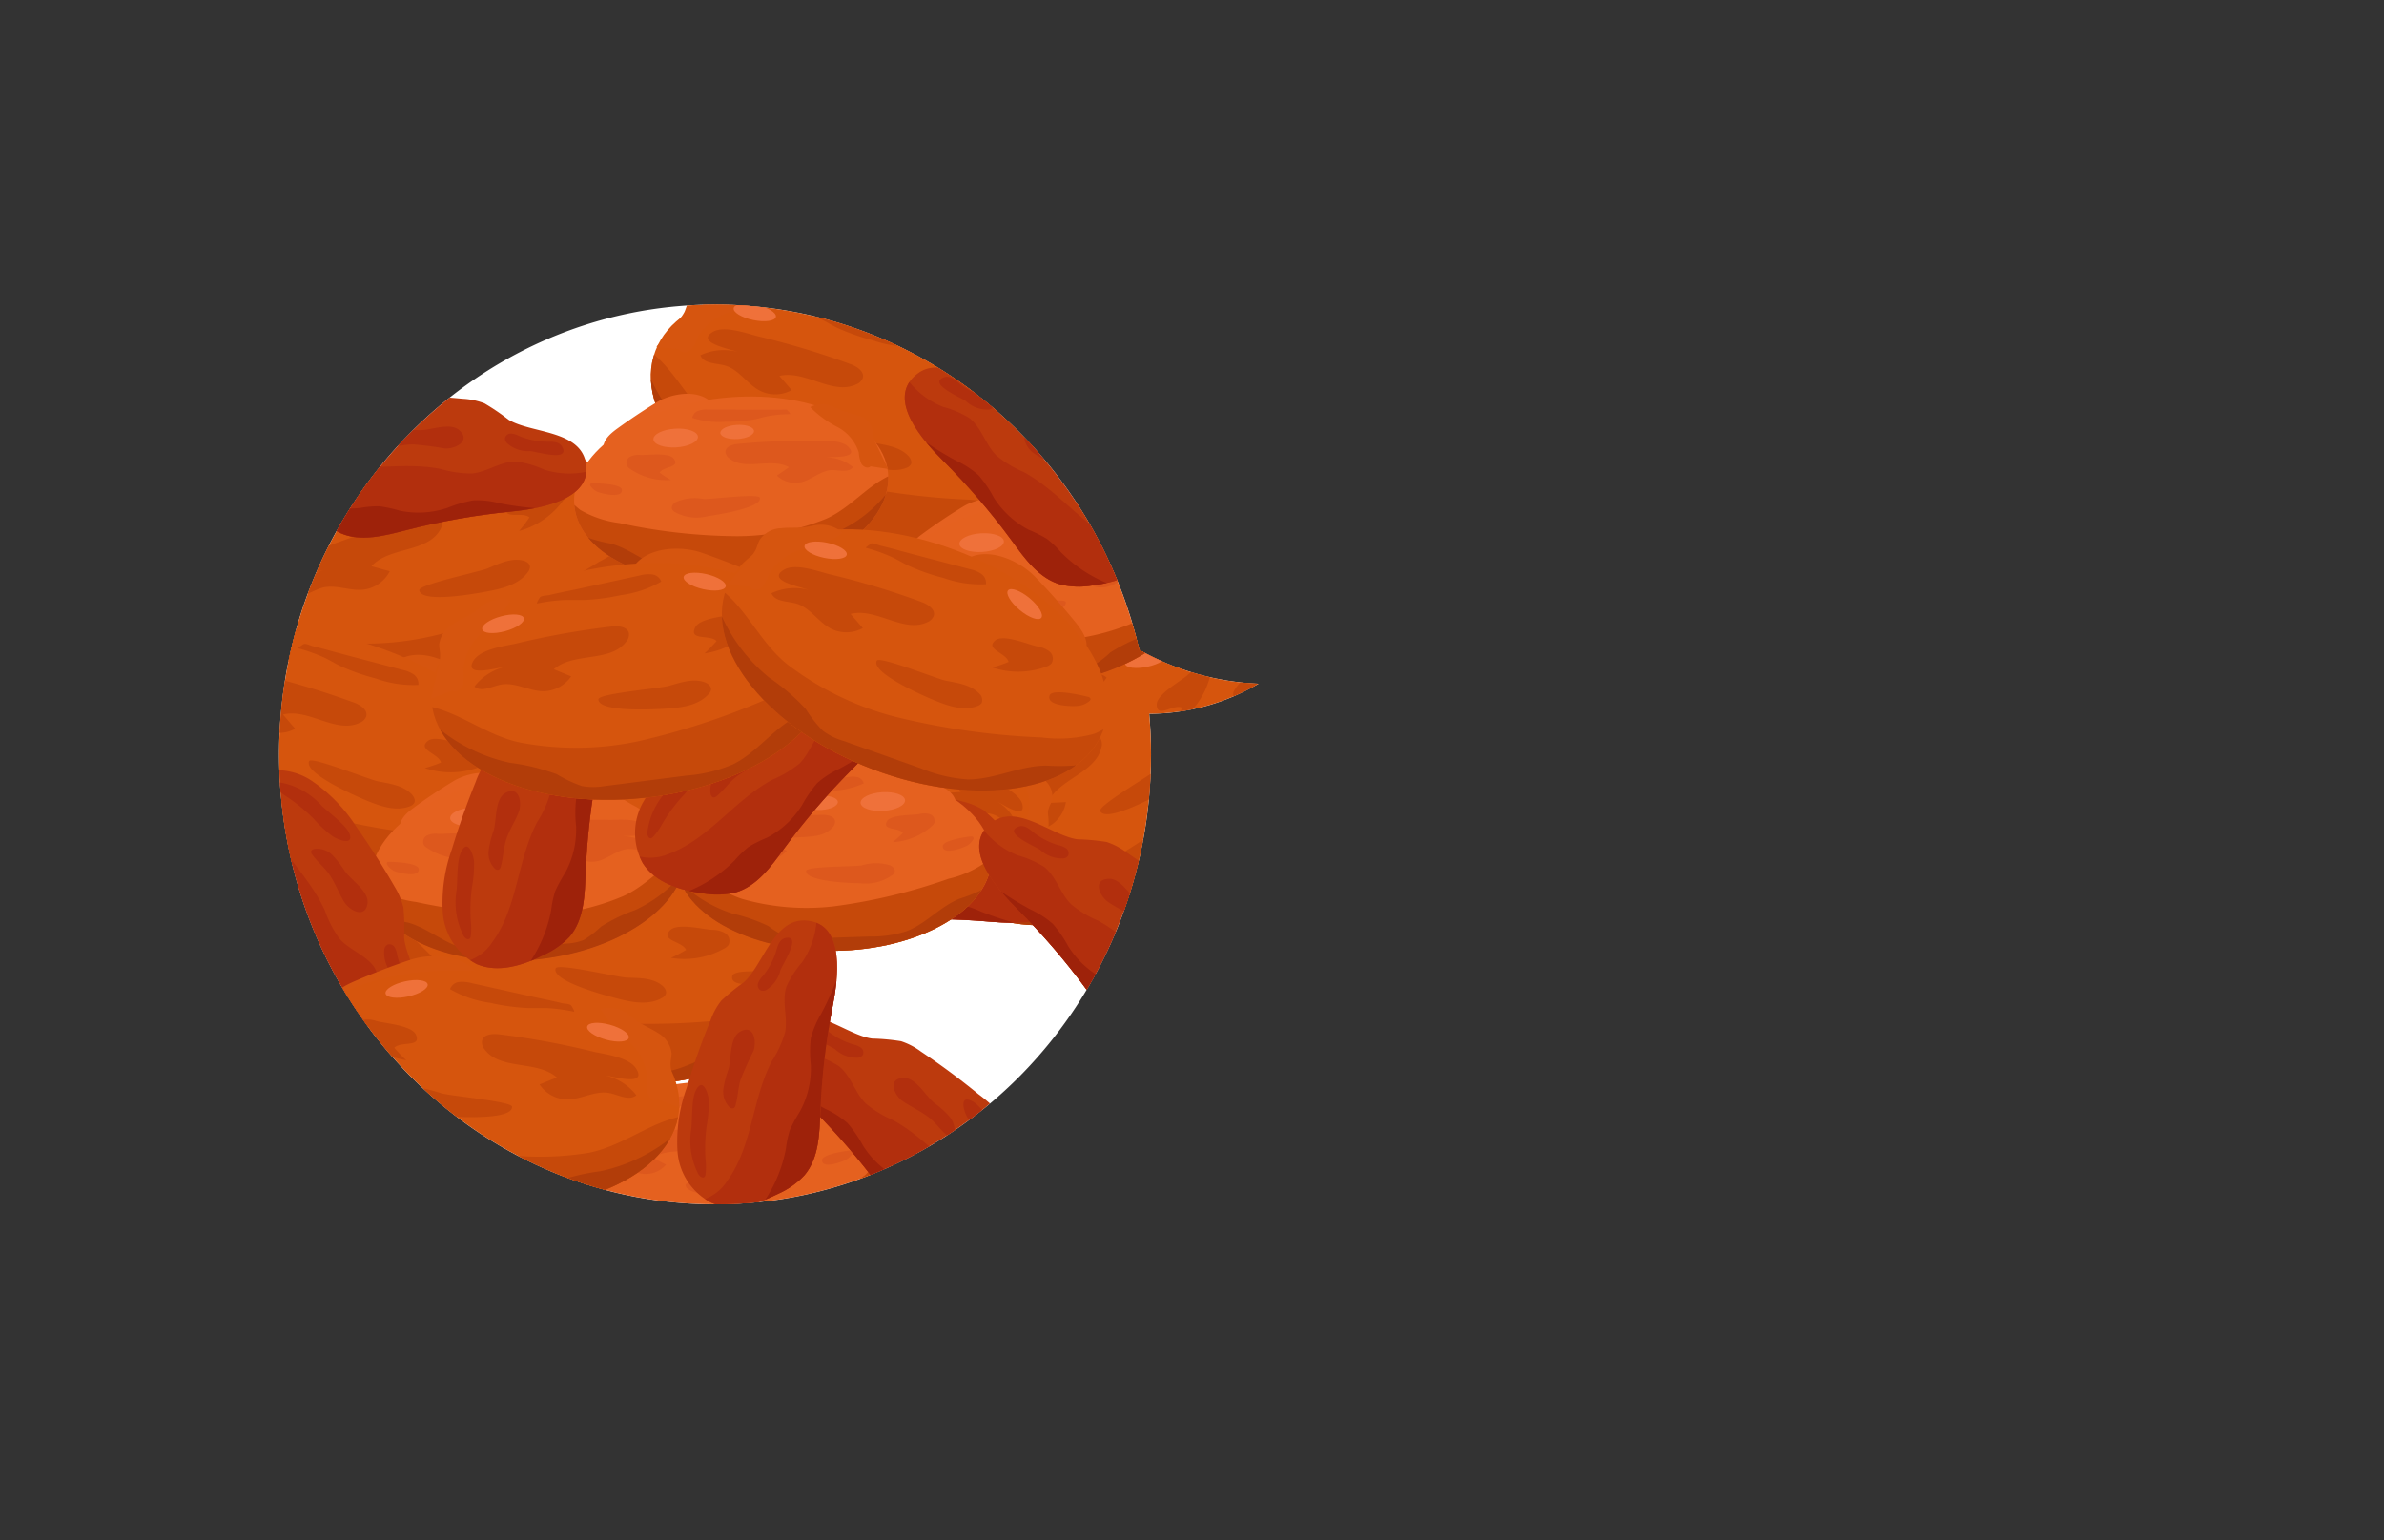 <svg id="_12" data-name="12" xmlns="http://www.w3.org/2000/svg" xmlns:xlink="http://www.w3.org/1999/xlink" viewBox="0 0 260 168"><rect x="0" y="0" width="260" height="168" fill="#333333" stroke="none"/><defs><style>.cls-1{fill:#fff;}.cls-2{fill:#d6550d;}.cls-3{fill:#e5611f;}.cls-4{fill:#bc3a0d;}.cls-5{fill:#b22f0d;}.cls-6{clip-path:url(#clip-path);}.cls-7{fill:#d6550f;}.cls-8{clip-path:url(#clip-path-2);}.cls-9{fill:#c6490a;}.cls-10{fill:#b23d09;}.cls-11{fill:#ef713a;}.cls-12{clip-path:url(#clip-path-3);}.cls-13{clip-path:url(#clip-path-4);}.cls-14{clip-path:url(#clip-path-5);}.cls-15{clip-path:url(#clip-path-6);}.cls-16{clip-path:url(#clip-path-7);}.cls-17{clip-path:url(#clip-path-8);}.cls-18{clip-path:url(#clip-path-9);}.cls-19{fill:#9e220a;}.cls-20{fill:#e56120;}.cls-21{clip-path:url(#clip-path-10);}.cls-22{fill:#dd581d;}.cls-23{clip-path:url(#clip-path-11);}.cls-24{clip-path:url(#clip-path-12);}.cls-25{clip-path:url(#clip-path-13);}.cls-26{clip-path:url(#clip-path-14);}.cls-27{clip-path:url(#clip-path-15);}.cls-28{clip-path:url(#clip-path-16);}.cls-29{clip-path:url(#clip-path-17);}.cls-30{clip-path:url(#clip-path-18);}.cls-31{clip-path:url(#clip-path-19);}.cls-32{clip-path:url(#clip-path-20);}.cls-33{clip-path:url(#clip-path-21);}.cls-34{clip-path:url(#clip-path-22);}.cls-35{clip-path:url(#clip-path-23);}.cls-36{clip-path:url(#clip-path-24);}.cls-37{clip-path:url(#clip-path-25);}.cls-38{clip-path:url(#clip-path-26);}.cls-39{clip-path:url(#clip-path-27);}.cls-40{clip-path:url(#clip-path-28);}.cls-41{clip-path:url(#clip-path-29);}.cls-42{clip-path:url(#clip-path-30);}.cls-43{clip-path:url(#clip-path-31);}.cls-44{clip-path:url(#clip-path-32);}.cls-45{clip-path:url(#clip-path-33);}</style><clipPath id="clip-path"><path class="cls-1" d="M78,33.22c22.46,0,41.27,16.07,46.25,37.67a29.09,29.09,0,0,0,13,3.68,23.58,23.58,0,0,1-11.92,3.28c.13,1.46.2,2.94.2,4.43,0,27.1-21.29,49.07-47.55,49.07s-47.54-22-47.54-49.07S51.72,33.22,78,33.22Z"/></clipPath><clipPath id="clip-path-2"><ellipse class="cls-2" cx="92.01" cy="46.04" rx="12.77" ry="21.95" transform="translate(16.38 115.79) rotate(-69.27)"/></clipPath><clipPath id="clip-path-3"><ellipse class="cls-2" cx="49.11" cy="61.98" rx="21.95" ry="12.77" transform="translate(-12.81 12.8) rotate(-13.15)"/></clipPath><clipPath id="clip-path-4"><ellipse class="cls-2" cx="122.42" cy="85.12" rx="21.95" ry="12.77" transform="translate(-26.41 76.05) rotate(-31.32)"/></clipPath><clipPath id="clip-path-5"><ellipse class="cls-2" cx="64.67" cy="104.9" rx="12.77" ry="21.95" transform="translate(-51.4 146.3) rotate(-77.98)"/></clipPath><clipPath id="clip-path-6"><ellipse class="cls-2" cx="37.85" cy="82.95" rx="12.77" ry="21.95" transform="translate(-53.13 88.99) rotate(-69.27)"/></clipPath><clipPath id="clip-path-7"><ellipse class="cls-2" cx="98.13" cy="85.3" rx="10" ry="17.2" transform="translate(-19.69 140.29) rotate(-66.02)"/></clipPath><clipPath id="clip-path-8"><path class="cls-4" d="M107.93,100.52a75.32,75.32,0,0,0-11.44-.12c-2.45.16-5.11.39-7.14-1A8.73,8.73,0,0,1,87,96.82c-1.39-2.13-2.5-4.74-1.74-7.17a6.87,6.87,0,0,1,5.19-4.28,17.42,17.42,0,0,1,7,.26q3.83.72,7.58,1.8a7.62,7.62,0,0,1,2.26.94,22.54,22.54,0,0,1,2.25,2.23c2.11,1.91,7.32,2.49,7.44,6C117.16,101.08,110.74,100.76,107.93,100.52Z"/></clipPath><clipPath id="clip-path-9"><path class="cls-5" d="M87.12,85.14a2.46,2.46,0,0,0-1.77,3,5,5,0,0,0,2.51,2.93c4,2.35,9.18,1.73,13.52,3.46a11.79,11.79,0,0,0,3.27,1.1c1.67.14,3.35-.74,5-.39a11.33,11.33,0,0,1,2.8,1.41,9,9,0,0,0,7,.68c-.57,1.61-1.21,3.31-2.57,4.33a7.06,7.06,0,0,1-2.59,1.08c-4.91,1.16-10,.14-15.1.06-2.82,0-5.64.2-8.45,0a13.49,13.49,0,0,1-7.79-2.9,9.28,9.28,0,0,1-1.2-12.68A5.34,5.34,0,0,1,85.32,85"/></clipPath><clipPath id="clip-path-10"><ellipse class="cls-3" cx="90.93" cy="93.7" rx="17.2" ry="10" transform="translate(-1.14 1.12) rotate(-0.7)"/></clipPath><clipPath id="clip-path-11"><ellipse class="cls-3" cx="77.76" cy="127.94" rx="17.2" ry="10" transform="translate(-1.56 0.96) rotate(-0.7)"/></clipPath><clipPath id="clip-path-12"><ellipse class="cls-3" cx="57.58" cy="94.69" rx="17.2" ry="10" transform="translate(-9.91 6.79) rotate(-6.21)"/></clipPath><clipPath id="clip-path-13"><ellipse class="cls-3" cx="79.75" cy="53.36" rx="17.2" ry="10" transform="translate(-5.31 8.94) rotate(-6.21)"/></clipPath><clipPath id="clip-path-14"><ellipse class="cls-3" cx="113.12" cy="64.78" rx="17.2" ry="10" transform="translate(-6.35 12.62) rotate(-6.21)"/></clipPath><clipPath id="clip-path-15"><path class="cls-4" d="M93,83.83a75.21,75.21,0,0,0-7.46,8.68c-1.45,2-3,4.16-5.35,4.83a9,9,0,0,1-3.48.1c-2.52-.32-5.23-1.15-6.6-3.29a6.84,6.84,0,0,1,.07-6.73,17.36,17.36,0,0,1,4.7-5.19q3-2.46,6.27-4.64a7.59,7.59,0,0,1,2.17-1.12,22.09,22.09,0,0,1,3.15-.29c2.82-.38,6.62-4,9.42-1.79C99.36,77.13,95,81.84,93,83.83Z"/></clipPath><clipPath id="clip-path-16"><path class="cls-5" d="M67.82,89.84A2.48,2.48,0,0,0,69,93.16a5,5,0,0,0,3.85,0c4.41-1.58,7.24-5.9,11.36-8.11a12.23,12.23,0,0,0,3-1.79c1.18-1.19,1.59-3,2.92-4.07A11,11,0,0,1,93,77.92,9,9,0,0,0,98,73c.86,1.47,1.75,3.06,1.65,4.76a7.06,7.06,0,0,1-.84,2.67c-2.27,4.51-6.36,7.78-9.68,11.6-1.85,2.12-3.48,4.44-5.48,6.43a13.51,13.51,0,0,1-7.23,4.08,9.28,9.28,0,0,1-10.48-7.25,5.35,5.35,0,0,1,.6-4.17"/></clipPath><clipPath id="clip-path-17"><path class="cls-4" d="M102.86,50.25a75.21,75.21,0,0,1,7.46,8.68c1.45,2,3,4.16,5.35,4.82a8.62,8.62,0,0,0,3.47.1c2.52-.32,5.24-1.15,6.61-3.29a6.89,6.89,0,0,0-.07-6.73A17.49,17.49,0,0,0,121,48.65q-3-2.48-6.26-4.64a7.62,7.62,0,0,0-2.17-1.13,23.64,23.64,0,0,0-3.16-.29c-2.82-.37-6.62-4-9.41-1.79C96.48,43.55,100.86,48.26,102.86,50.25Z"/></clipPath><clipPath id="clip-path-18"><path class="cls-5" d="M128,56.26a2.48,2.48,0,0,1-1.19,3.31,4.91,4.91,0,0,1-3.85,0c-4.4-1.58-7.24-5.9-11.36-8.11a11.4,11.4,0,0,1-2.94-1.79c-1.19-1.18-1.59-3-2.92-4.06a10.7,10.7,0,0,0-2.88-1.23,9,9,0,0,1-5-4.93c-.86,1.47-1.76,3.05-1.65,4.76A6.93,6.93,0,0,0,97,46.84c2.28,4.51,6.37,7.78,9.69,11.59,1.85,2.13,3.48,4.44,5.48,6.43A13.49,13.49,0,0,0,119.44,69a9.26,9.26,0,0,0,10.47-7.25,5.38,5.38,0,0,0-.6-4.18"/></clipPath><clipPath id="clip-path-19"><path class="cls-4" d="M111,99.2a75.21,75.21,0,0,1,7.46,8.68c1.45,2,3,4.16,5.35,4.82a8.62,8.62,0,0,0,3.47.1c2.53-.32,5.24-1.14,6.61-3.29a6.89,6.89,0,0,0-.07-6.73,17.49,17.49,0,0,0-4.71-5.18c-2-1.65-4.1-3.19-6.26-4.64a7.62,7.62,0,0,0-2.17-1.13,23.64,23.64,0,0,0-3.16-.29c-2.81-.37-6.62-4-9.41-1.79C104.6,92.5,109,97.21,111,99.2Z"/></clipPath><clipPath id="clip-path-20"><path class="cls-5" d="M136.15,105.21a2.47,2.47,0,0,1-1.18,3.31,4.93,4.93,0,0,1-3.86,0c-4.4-1.58-7.24-5.9-11.36-8.11a11.57,11.57,0,0,1-2.94-1.79c-1.19-1.18-1.59-3-2.92-4.06A10.77,10.77,0,0,0,111,93.29a9,9,0,0,1-5-4.93c-.86,1.47-1.75,3.06-1.65,4.76a6.89,6.89,0,0,0,.84,2.67c2.27,4.51,6.36,7.78,9.68,11.59,1.85,2.13,3.48,4.45,5.48,6.43a13.49,13.49,0,0,0,7.23,4.09A9.26,9.26,0,0,0,138,110.65a5.35,5.35,0,0,0-.59-4.17"/></clipPath><clipPath id="clip-path-21"><path class="cls-4" d="M88.59,120.93a75.21,75.21,0,0,1,7.46,8.68c1.45,2,3,4.16,5.35,4.82a8.62,8.62,0,0,0,3.47.1c2.53-.32,5.24-1.14,6.61-3.29a6.89,6.89,0,0,0-.07-6.73,17.61,17.61,0,0,0-4.71-5.18q-3-2.46-6.26-4.64a7.62,7.62,0,0,0-2.17-1.13,23.64,23.64,0,0,0-3.16-.29c-2.81-.37-6.62-4-9.41-1.78C82.21,114.23,86.59,118.94,88.59,120.93Z"/></clipPath><clipPath id="clip-path-22"><path class="cls-5" d="M113.76,126.94a2.47,2.47,0,0,1-1.18,3.31,4.93,4.93,0,0,1-3.86,0c-4.4-1.58-7.24-5.89-11.36-8.1a11.9,11.9,0,0,1-2.94-1.8c-1.19-1.18-1.59-3-2.92-4.06A10.77,10.77,0,0,0,88.63,115a9,9,0,0,1-5-4.93c-.86,1.47-1.75,3.06-1.65,4.76a6.73,6.73,0,0,0,.84,2.67c2.27,4.51,6.36,7.78,9.68,11.59,1.85,2.13,3.48,4.45,5.48,6.43a13.43,13.43,0,0,0,7.23,4.09,9.26,9.26,0,0,0,10.47-7.25,5.35,5.35,0,0,0-.59-4.17"/></clipPath><clipPath id="clip-path-23"><path class="cls-4" d="M65.2,83.79a74.75,74.75,0,0,0-1.33,11.36c-.1,2.45-.15,5.12-1.74,7a8.8,8.8,0,0,1-2.82,2c-2.27,1.15-5,2-7.32,1a6.88,6.88,0,0,1-3.7-5.62,17.32,17.32,0,0,1,1-6.93q1.13-3.74,2.6-7.35a7.45,7.45,0,0,1,1.16-2.15,23.84,23.84,0,0,1,2.46-2c2.13-1.89,3.26-7,6.8-6.75C66.74,74.66,65.74,81,65.2,83.79Z"/></clipPath><clipPath id="clip-path-24"><path class="cls-5" d="M47.7,102.84a2.46,2.46,0,0,0,2.83,2.09,4.94,4.94,0,0,0,3.17-2.19c2.77-3.77,2.7-8.94,4.88-13.07A11.73,11.73,0,0,0,60,86.53c.32-1.64-.38-3.4.15-5a11,11,0,0,1,1.69-2.63A9,9,0,0,0,63.28,72a8.83,8.83,0,0,1,4,3,6.94,6.94,0,0,1,.8,2.69c.64,5-.92,10-1.54,15-.35,2.8-.4,5.63-.95,8.4a13.47,13.47,0,0,1-3.71,7.43,9.26,9.26,0,0,1-12.73-.15,5.36,5.36,0,0,1-1.84-3.8"/></clipPath><clipPath id="clip-path-25"><path class="cls-4" d="M90.8,109.81a74.88,74.88,0,0,0-1.33,11.37c-.1,2.45-.15,5.12-1.74,7a8.8,8.8,0,0,1-2.82,2c-2.27,1.14-5,2-7.32,1a6.85,6.85,0,0,1-3.7-5.61,17.32,17.32,0,0,1,1-6.93c.75-2.49,1.62-5,2.6-7.35a7.48,7.48,0,0,1,1.17-2.15,24,24,0,0,1,2.45-2c2.13-1.88,3.26-7,6.8-6.74C92.34,100.69,91.34,107.05,90.8,109.81Z"/></clipPath><clipPath id="clip-path-26"><path class="cls-5" d="M73.3,128.87A2.48,2.48,0,0,0,76.13,131a5,5,0,0,0,3.17-2.19c2.77-3.77,2.71-8.94,4.88-13.08a11.81,11.81,0,0,0,1.44-3.13c.32-1.64-.38-3.41.15-5a11,11,0,0,1,1.69-2.63A9,9,0,0,0,88.88,98c1.54.74,3.17,1.55,4,3a7,7,0,0,1,.8,2.68c.64,5-.92,10-1.54,15-.35,2.8-.4,5.63-.94,8.4a13.54,13.54,0,0,1-3.71,7.43,9.27,9.27,0,0,1-12.74-.15,5.36,5.36,0,0,1-1.84-3.8"/></clipPath><clipPath id="clip-path-27"><path class="cls-4" d="M36,108.13a73.56,73.56,0,0,0-8.14-8c-1.87-1.59-3.95-3.27-4.45-5.67A8.65,8.65,0,0,1,23.56,91c.49-2.5,1.5-5.15,3.74-6.37a6.88,6.88,0,0,1,6.7.53,17.43,17.43,0,0,1,4.85,5c1.5,2.13,2.91,4.32,4.2,6.57A7.83,7.83,0,0,1,44,99a23.93,23.93,0,0,1,.07,3.17c.18,2.84,3.52,6.88,1.13,9.52C42.26,115,37.86,110.25,36,108.13Z"/></clipPath><clipPath id="clip-path-28"><path class="cls-5" d="M31.75,82.6a2.48,2.48,0,0,0-3.39,1,4.91,4.91,0,0,0-.23,3.84c1.28,4.5,5.39,7.63,7.31,11.89A12,12,0,0,0,37,102.35c1.1,1.27,2.92,1.8,3.85,3.19a10.93,10.93,0,0,1,1,3,9.05,9.05,0,0,0,4.57,5.36c-1.52.76-3.17,1.54-4.86,1.32a7,7,0,0,1-2.61-1c-4.34-2.58-7.32-6.88-10.9-10.46-2-2-4.19-3.78-6-5.9a13.58,13.58,0,0,1-3.58-7.5,9.27,9.27,0,0,1,8-10,5.36,5.36,0,0,1,4.12.88"/></clipPath><clipPath id="clip-path-29"><path class="cls-4" d="M55.62,55.81a74.27,74.27,0,0,0-11.27,2c-2.38.61-5,1.32-7.2.34A8.57,8.57,0,0,1,34.4,56c-1.75-1.85-3.33-4.21-3-6.73a6.86,6.86,0,0,1,4.32-5.16,17.26,17.26,0,0,1,6.93-1c2.6,0,5.2.13,7.78.38a7.78,7.78,0,0,1,2.4.5,23.7,23.7,0,0,1,2.62,1.78c2.42,1.49,7.65,1.11,8.42,4.58C64.8,54.66,58.42,55.53,55.62,55.81Z"/></clipPath><clipPath id="clip-path-30"><path class="cls-5" d="M32.34,44.5a2.49,2.49,0,0,0-1.19,3.32,5,5,0,0,0,3,2.41c4.4,1.57,9.34,0,13.92.92a11.83,11.83,0,0,0,3.42.49c1.67-.17,3.15-1.35,4.83-1.3a10.73,10.73,0,0,1,3,.87,9,9,0,0,0,7-.62,8.74,8.74,0,0,1-1.74,4.73,6.83,6.83,0,0,1-2.34,1.53c-4.61,2-9.85,2-14.83,2.83-2.78.47-5.51,1.24-8.32,1.51a13.46,13.46,0,0,1-8.18-1.43,9.27,9.27,0,0,1-3.51-12.24,5.37,5.37,0,0,1,3.11-2.85"/></clipPath><clipPath id="clip-path-31"><ellipse class="cls-2" cx="68.9" cy="74.31" rx="21.95" ry="12.77" transform="translate(-7.53 7.78) rotate(-6.12)"/></clipPath><clipPath id="clip-path-32"><ellipse class="cls-2" cx="99.75" cy="71.97" rx="12.77" ry="21.95" transform="translate(-2.87 139.79) rotate(-69.27)"/></clipPath><clipPath id="clip-path-33"><ellipse class="cls-2" cx="52.22" cy="118.78" rx="12.77" ry="21.95" transform="translate(-71.69 157.26) rotate(-83.52)"/></clipPath></defs><path class="cls-1" d="M78,33.22c22.46,0,41.27,16.07,46.25,37.67a29.09,29.09,0,0,0,13,3.68,23.58,23.58,0,0,1-11.92,3.28c.13,1.46.2,2.94.2,4.43,0,27.1-21.29,49.07-47.55,49.07s-47.54-22-47.54-49.07S51.72,33.22,78,33.22Z"/><g class="cls-6"><path class="cls-7" d="M105.14,37q2.33,2.4,4.44,5c.71.87,1.44,2,1.08,3a12.14,12.14,0,0,1-6-1.63c-2.34-1.22-4.6-2.58-6.94-3.8-1.3-.68-2.3-1.48-1.47-3C98.22,33,103,34.71,105.14,37Z"/><ellipse class="cls-2" cx="92.01" cy="46.04" rx="12.77" ry="21.95" transform="translate(16.38 115.79) rotate(-69.27)"/><g class="cls-8"><path class="cls-9" d="M89.7,52.19a79.31,79.31,0,0,0,16.17,2.31,14.66,14.66,0,0,0,5.76-.41c2.09-.73,3.73-2.36,5.29-3.93a4.8,4.8,0,0,1,1.4,4.76,12,12,0,0,1-2.43,4.59,51.1,51.1,0,0,1-10.51,10.31A8.13,8.13,0,0,1,102,71.5c-2.63.43-5-1.51-7-3.23a96,96,0,0,0-27-16.19c-2.15-.85-4.49-1.74-5.69-3.71-3.11-5.07,2.89-14.44,8.65-10,2.89,2.23,4.33,5.88,7.29,8.21A32.84,32.84,0,0,0,89.7,52.19Z"/><path class="cls-9" d="M98,36.14a3.45,3.45,0,0,1,1.24.5,1.22,1.22,0,0,1,.54,1.15,11.94,11.94,0,0,1-4.61-.68,23.26,23.26,0,0,1-3.91-1.38c-.59-.29-1.15-.64-1.74-.92a20,20,0,0,0-2.81-1c-.14,0,.53-.45.59-.47.26-.08.74.18,1,.24,1.11.26,2.2.58,3.29.87Z"/><path class="cls-9" d="M95.36,48.3c1.31.26,2.75.44,3.68,1.4.27.28.48.71.27,1a.86.86,0,0,1-.46.33c-1.49.58-3.17,0-4.64-.6-1-.4-7-3-6.33-4.34C88.16,45.59,94.34,48.09,95.36,48.3Z"/><path class="cls-9" d="M110.89,50.08c.15,0,.32.13.3.28a.31.31,0,0,1-.13.19,2.42,2.42,0,0,1-1.09.5c-.55.09-3.71.09-3.23-1.14C107,49.15,110.31,49.91,110.89,50.08Z"/><path class="cls-9" d="M82.64,36.67a89.86,89.86,0,0,1,10.19,3.07c.67.26,1.46.8,1.27,1.48a1.2,1.2,0,0,1-.69.69C90.82,43.17,87.8,40.32,85,41l1.34,1.55a3.72,3.72,0,0,1-3.45.07c-1.4-.72-2.28-2.3-3.79-2.74-1-.29-2.33-.18-2.72-1.13a6,6,0,0,1,4-.39c-.87-.32-4.48-1-2.69-2.13C78.9,35.45,81.35,36.34,82.64,36.67Z"/><path class="cls-9" d="M105.34,44.55a2.93,2.93,0,0,1,1.37.57,1,1,0,0,1,.2,1.33,1.38,1.38,0,0,1-.57.34,8.89,8.89,0,0,1-5.85.07,17.53,17.53,0,0,0,1.77-.6c-.27-1-2.63-1.37-1.45-2.35C101.66,43.19,104.34,44.33,105.34,44.55Z"/><path class="cls-10" d="M69.75,37.61A18.43,18.43,0,0,0,76.12,48a23.2,23.2,0,0,1,4,3.43A14.56,14.56,0,0,0,82,53.77a7.31,7.31,0,0,0,2.24,1.1l8.46,3a16.17,16.17,0,0,0,5.09,1.21c2.89,0,5.62-1.49,8.52-1.51a22.49,22.49,0,0,0,3,0c1.85-.24,3.74-1.53,5.42-.72A4.44,4.44,0,0,1,113.59,60l-5.22,7.63a1.06,1.06,0,0,1-1.39.56c-4.48-.91-8.77-2.61-13.24-3.56-4.07-.87-8.27-1.12-12.29-2.2A30.54,30.54,0,0,1,64.22,50.08a12.42,12.42,0,0,1-2.07-4.49,5.8,5.8,0,0,1,1-4.72,3.83,3.83,0,0,1,4.47-1.15"/></g><path class="cls-7" d="M71.59,37.83,74,34.94a4.62,4.62,0,0,0,.64-.9c.17-.36.25-.75.44-1.09a2.92,2.92,0,0,1,2.3-1.28c.91-.1,1.83,0,2.74-.13.45-.07.89-.2,1.34-.24a3.62,3.62,0,0,1,2.72.91A15.06,15.06,0,0,1,79.86,34a6,6,0,0,0-3.72,2.69,5.33,5.33,0,0,1-.73,1.4c-.37.38-1.11.48-1.37,0"/><ellipse class="cls-11" cx="82.32" cy="34.09" rx="0.84" ry="2.35" transform="translate(32.11 107.69) rotate(-78.2)"/><ellipse class="cls-11" cx="104.01" cy="39.94" rx="0.84" ry="2.35" transform="translate(6.84 94.44) rotate(-50.29)"/><path class="cls-7" d="M55,47.13c2.18.46,4.34,1,6.47,1.67,1.08.33,2.31.83,2.6,1.93a12.06,12.06,0,0,1-5.91,2c-2.62.29-5.25.42-7.87.71-1.46.16-2.74.06-2.89-1.65C47,47.68,51.88,46.48,55,47.13Z"/><ellipse class="cls-2" cx="49.11" cy="61.98" rx="21.95" ry="12.77" transform="translate(-12.81 12.8) rotate(-13.15)"/><g class="cls-12"><path class="cls-9" d="M50.63,68.37a79.08,79.08,0,0,0,14.71-7.1,14.78,14.78,0,0,0,4.55-3.54,14.82,14.82,0,0,0,2.2-6.22,4.83,4.83,0,0,1,3.82,3.18,12.11,12.11,0,0,1,.54,5.16,51.17,51.17,0,0,1-3,14.41,8.12,8.12,0,0,1-1.88,3.29c-1.94,1.82-5,1.53-7.62,1.23a96.25,96.25,0,0,0-31.48,1.63c-2.25.5-4.69,1.06-6.79.1-5.41-2.48-5.65-13.6,1.61-13.12,3.64.25,6.87,2.47,10.62,2.75A32.64,32.64,0,0,0,50.63,68.37Z"/><path class="cls-9" d="M48.58,50.41a3.64,3.64,0,0,1,1.3-.27,1.2,1.2,0,0,1,1.09.65,11.86,11.86,0,0,1-4.21,2,22.3,22.3,0,0,1-4,1c-.65.08-1.31.11-2,.21a19.45,19.45,0,0,0-2.89.74c-.13,0,.19-.68.23-.73s.72-.25.95-.34c1.06-.4,2.14-.75,3.21-1.12Z"/><path class="cls-9" d="M53.16,62c1.23-.51,2.52-1.16,3.83-.88.38.08.8.32.81.71a1,1,0,0,1-.2.53c-.92,1.31-2.62,1.79-4.19,2.09-1,.2-7.49,1.44-7.68-.08C45.66,63.75,52.19,62.39,53.16,62Z"/><path class="cls-9" d="M67,54.81c.14-.05.34-.07.41.06a.37.37,0,0,1,0,.23,2.34,2.34,0,0,1-.63,1c-.4.38-3,2.14-3.31.85C63.32,56.18,66.46,55,67,54.81Z"/><path class="cls-9" d="M36.11,59.43a89.1,89.1,0,0,1,10.17-3.14c.7-.15,1.66-.15,1.88.53a1.24,1.24,0,0,1-.18,1c-1.46,2.49-5.55,1.8-7.47,3.94l2,.54a3.72,3.72,0,0,1-2.83,2c-1.56.19-3.17-.64-4.67-.16-1,.31-2,1.15-2.89.58a5.91,5.91,0,0,1,3.07-2.52c-.9.21-4.28,1.67-3.43-.28C32.33,60.49,34.85,59.87,36.11,59.43Z"/><path class="cls-9" d="M59.35,53.31A3,3,0,0,1,60.8,53a1,1,0,0,1,.91,1,1.36,1.36,0,0,1-.29.59,8.82,8.82,0,0,1-4.81,3.32,14.48,14.48,0,0,0,1.13-1.48c-.77-.68-2.94.32-2.51-1.15C55.54,54.23,58.4,53.69,59.35,53.31Z"/><path class="cls-10" d="M25.94,67.39a18.4,18.4,0,0,0,11.05,5,23.47,23.47,0,0,1,5.24.62,14.92,14.92,0,0,0,2.88.94,7.19,7.19,0,0,0,2.47-.33l8.69-2.23a15.93,15.93,0,0,0,4.9-1.84c2.42-1.58,3.84-4.36,6.23-6A22.84,22.84,0,0,0,69.87,62c1.4-1.24,2.25-3.37,4.1-3.63a4.36,4.36,0,0,1,.83,3.2l-.07,9.25a1.46,1.46,0,0,1-.14.75,1.48,1.48,0,0,1-.71.48c-4.22,1.75-8.73,2.73-13,4.43-3.87,1.54-7.49,3.68-11.44,5a30.49,30.49,0,0,1-21.17-.63,12.34,12.34,0,0,1-4.22-2.58,5.77,5.77,0,0,1-1.81-4.47,3.8,3.8,0,0,1,3.07-3.44"/></g><path class="cls-7" d="M27.58,66.55,28,62.78a4.49,4.49,0,0,0,0-1.1c-.06-.39-.21-.76-.25-1.15A2.91,2.91,0,0,1,29,58.19c.69-.59,1.52-1,2.19-1.64.34-.3.63-.65,1-.94a3.61,3.61,0,0,1,2.77-.76,15,15,0,0,1-2.63,3.88A6,6,0,0,0,30.71,63a5.26,5.26,0,0,1,.17,1.57c-.09.52-.65,1-1.12.78"/><ellipse class="cls-11" cx="34.4" cy="57.46" rx="2.35" ry="0.84" transform="translate(-19.07 17.14) rotate(-22.08)"/><ellipse class="cls-11" cx="55.67" cy="50.22" rx="0.84" ry="2.35" transform="translate(0.06 100.51) rotate(-84.18)"/><path class="cls-7" d="M123.34,69.19c2.21-.24,4.43-.39,6.66-.43,1.13,0,2.46.07,3.07,1a12,12,0,0,1-5,3.75c-2.4,1.09-4.86,2-7.26,3.13-1.34.61-2.58.9-3.26-.67C115.94,72.2,120.22,69.53,123.34,69.19Z"/><ellipse class="cls-2" cx="122.42" cy="85.12" rx="21.95" ry="12.77" transform="translate(-26.41 76.05) rotate(-31.32)"/><g class="cls-13"><path class="cls-9" d="M125.86,90.72a79.71,79.71,0,0,0,11.76-11.33,14.73,14.73,0,0,0,3.21-4.79A14.78,14.78,0,0,0,141,68a4.83,4.83,0,0,1,4.62,1.82,12.2,12.2,0,0,1,2.12,4.74,50.77,50.77,0,0,1,1.66,14.62,8.24,8.24,0,0,1-.75,3.72c-1.28,2.33-4.26,3-6.86,3.54a96.18,96.18,0,0,0-29.4,11.37c-2,1.18-4.13,2.47-6.42,2.21-5.92-.67-9.61-11.16-2.56-13,3.53-.9,7.29.21,10.95-.69A32.82,32.82,0,0,0,125.86,90.72Z"/><path class="cls-9" d="M118.3,74.3a3.66,3.66,0,0,1,1.16-.67,1.2,1.2,0,0,1,1.23.28,11.77,11.77,0,0,1-3.37,3.22,22.71,22.71,0,0,1-3.49,2.23c-.59.29-1.2.52-1.79.81a19.45,19.45,0,0,0-2.51,1.61c-.12.08,0-.71,0-.76.1-.25.61-.47.8-.63.88-.71,1.8-1.37,2.7-2.06Z"/><path class="cls-9" d="M126.26,83.86c1-.87,2-1.89,3.37-2,.38,0,.86.06,1,.42a.83.83,0,0,1,0,.56c-.45,1.54-1.92,2.52-3.32,3.3-.91.51-6.67,3.7-7.32,2.32C119.69,87.88,125.47,84.55,126.26,83.86Z"/><path class="cls-9" d="M137.22,72.71c.12-.08.29-.16.4-.06a.28.28,0,0,1,.07.22,2.41,2.41,0,0,1-.28,1.17c-.26.49-2.2,3-2.88,1.85C134.11,75.18,136.72,73.07,137.22,72.71Z"/><path class="cls-9" d="M109.28,86.75A87.3,87.3,0,0,1,118,80.6c.62-.36,1.52-.66,2-.09a1.25,1.25,0,0,1,.12,1c-.61,2.81-4.71,3.44-5.87,6.07l2-.1a3.72,3.72,0,0,1-2.08,2.76c-1.42.66-3.21.39-4.48,1.31-.84.6-1.58,1.72-2.57,1.45a6,6,0,0,1,2.13-3.36c-.79.49-3.54,2.93-3.34.81C106,88.94,108.21,87.57,109.28,86.75Z"/><path class="cls-9" d="M129.44,73.7a3,3,0,0,1,1.29-.74,1,1,0,0,1,1.18.67,1.32,1.32,0,0,1-.09.65,8.8,8.8,0,0,1-3.54,4.66,16.15,16.15,0,0,0,.62-1.77c-1-.4-2.7,1.23-2.75-.3C126.11,75.76,128.66,74.35,129.44,73.7Z"/><path class="cls-10" d="M102.09,97.49a18.48,18.48,0,0,0,12.07,1.34,23.87,23.87,0,0,1,5.17-1.06,14,14,0,0,0,3,0,7.14,7.14,0,0,0,2.24-1.08l7.57-4.83a16,16,0,0,0,4.08-3.28c1.81-2.25,2.29-5.34,4.05-7.64a23.89,23.89,0,0,0,1.84-2.31c.94-1.62,1.09-3.9,2.76-4.73a4.41,4.41,0,0,1,1.79,2.78l2.81,8.81a1.06,1.06,0,0,1-.42,1.44c-3.46,3-7.44,5.31-10.94,8.25-3.2,2.68-6,5.84-9.3,8.34a30.54,30.54,0,0,1-20.32,6,12.42,12.42,0,0,1-4.81-1.13,5.77,5.77,0,0,1-3.11-3.69,3.79,3.79,0,0,1,1.84-4.22"/></g><path class="cls-7" d="M103.39,96.18l-.78-3.71a5,5,0,0,0-.32-1.06c-.17-.35-.43-.65-.59-1a2.91,2.91,0,0,1,.42-2.6c.47-.78,1.12-1.44,1.57-2.24.22-.4.39-.82.64-1.21a3.6,3.6,0,0,1,2.39-1.58,14.88,14.88,0,0,1-1.29,4.51,6,6,0,0,0-.17,4.59,4.94,4.94,0,0,1,.66,1.44c.07.52-.3,1.16-.82,1.09"/><ellipse class="cls-11" cx="107.04" cy="85.42" rx="2.35" ry="0.84" transform="translate(-29.85 89.38) rotate(-40.25)"/><ellipse class="cls-11" cx="124.99" cy="71.9" rx="2.35" ry="0.84" transform="translate(-12.49 28.39) rotate(-12.35)"/><path class="cls-7" d="M76.27,93.94c1.78,1.34,3.49,2.77,5.14,4.26.84.76,1.74,1.74,1.54,2.85a12,12,0,0,1-6.2-.69c-2.5-.85-4.94-1.86-7.43-2.71-1.39-.47-2.5-1.11-1.91-2.72C68.83,91.05,73.77,92.05,76.27,93.94Z"/><ellipse class="cls-2" cx="64.67" cy="104.9" rx="12.77" ry="21.95" transform="translate(-51.4 146.3) rotate(-77.98)"/><g class="cls-14"><path class="cls-9" d="M63.32,111.33a79.6,79.6,0,0,0,16.33-.17,14.57,14.57,0,0,0,5.63-1.28,14.81,14.81,0,0,0,4.64-4.68,4.82,4.82,0,0,1,2.1,4.5,11.92,11.92,0,0,1-1.7,4.89,51.14,51.14,0,0,1-8.83,11.78,8.37,8.37,0,0,1-3.1,2.19c-2.53.81-5.15-.74-7.42-2.14a96.21,96.21,0,0,0-29.19-11.91c-2.25-.51-4.7-1-6.18-2.8-3.85-4.54.67-14.71,7-11.18,3.19,1.76,5.16,5.15,8.44,7A33,33,0,0,0,63.32,111.33Z"/><path class="cls-9" d="M69.1,94.2a3.54,3.54,0,0,1,1.3.31,1.19,1.19,0,0,1,.71,1,12,12,0,0,1-4.66,0,23.38,23.38,0,0,1-4.07-.77c-.63-.2-1.23-.46-1.86-.65a21,21,0,0,0-2.93-.56c-.14,0,.45-.53.51-.56.25-.11.76.08,1,.1,1.13.08,2.25.23,3.38.35Z"/><path class="cls-9" d="M68.33,106.62c1.33.06,2.78,0,3.84.83.31.24.59.63.43,1a.94.94,0,0,1-.4.39c-1.39.8-3.13.51-4.69.11-1-.25-7.39-1.89-6.91-3.33C60.79,105,67.28,106.58,68.33,106.62Z"/><path class="cls-9" d="M84,106c.14,0,.33.08.33.23a.26.26,0,0,1-.1.21,2.4,2.4,0,0,1-1,.66c-.53.18-3.65.65-3.37-.64C80,105.69,83.34,106,84,106Z"/><path class="cls-9" d="M54,97.06a87.08,87.08,0,0,1,10.54,1.49c.69.16,1.56.56,1.47,1.27a1.23,1.23,0,0,1-.57.79c-2.37,1.63-5.78-.73-8.43.39l1.55,1.32a3.72,3.72,0,0,1-3.41.59c-1.48-.5-2.59-1.93-4.15-2.13-1-.14-2.33.17-2.86-.71a6,6,0,0,1,3.85-1c-.91-.19-4.58-.3-3-1.71C50.11,96.41,52.66,96.92,54,97.06Z"/><path class="cls-9" d="M77.62,101.41a2.84,2.84,0,0,1,1.44.35,1,1,0,0,1,.4,1.29,1.34,1.34,0,0,1-.52.42,8.87,8.87,0,0,1-5.76,1,16.18,16.18,0,0,0,1.65-.87c-.41-.94-2.8-1-1.79-2.1C73.78,100.62,76.6,101.34,77.62,101.41Z"/><path class="cls-10" d="M41.39,99.94a18.49,18.49,0,0,0,7.86,9.25A23.45,23.45,0,0,1,53.74,112a13.88,13.88,0,0,0,2.2,2.07,7.14,7.14,0,0,0,2.38.76l8.81,1.68a16.15,16.15,0,0,0,5.22.42c2.86-.4,5.33-2.32,8.19-2.78a24,24,0,0,0,2.93-.42c1.79-.53,3.47-2.09,5.25-1.54a4.38,4.38,0,0,1-.61,3.25l-4,8.34a1.38,1.38,0,0,1-.45.61,1.34,1.34,0,0,1-.84.14c-4.57-.21-9.06-1.24-13.63-1.51-4.16-.25-8.34.15-12.48-.32a30.56,30.56,0,0,1-18.9-9.58A12.47,12.47,0,0,1,35.09,109a5.73,5.73,0,0,1,.27-4.81,3.79,3.79,0,0,1,4.23-1.81"/></g><path class="cls-7" d="M43.24,99.88l2-3.24a4.49,4.49,0,0,0,.49-1c.12-.38.14-.78.27-1.15a2.91,2.91,0,0,1,2.09-1.6c.88-.24,1.81-.28,2.68-.55.43-.13.85-.33,1.29-.44a3.58,3.58,0,0,1,2.83.49,15.32,15.32,0,0,1-4,2.4A6,6,0,0,0,47.56,98a5.05,5.05,0,0,1-.51,1.49c-.3.44-1,.65-1.35.23"/><ellipse class="cls-11" cx="53.28" cy="94.55" rx="0.84" ry="2.35" transform="translate(-44.01 142.65) rotate(-86.9)"/><ellipse class="cls-11" cx="75.61" cy="97.05" rx="0.84" ry="2.35" transform="matrix(0.52, -0.86, 0.86, 0.52, -46.52, 111.88)"/><path class="cls-7" d="M51,73.87c1.55,1.6,3,3.27,4.44,5,.71.88,1.44,2,1.08,3.06a12.14,12.14,0,0,1-6-1.63c-2.34-1.22-4.6-2.58-6.94-3.8-1.3-.68-2.3-1.48-1.47-3C44.06,69.89,48.79,71.62,51,73.87Z"/><ellipse class="cls-2" cx="37.85" cy="82.95" rx="12.77" ry="21.95" transform="translate(-53.13 88.99) rotate(-69.27)"/><g class="cls-15"><path class="cls-9" d="M35.55,89.1a79.12,79.12,0,0,0,16.17,2.31A14.62,14.62,0,0,0,57.47,91c2.09-.73,3.73-2.36,5.29-3.93a4.8,4.8,0,0,1,1.4,4.76,12,12,0,0,1-2.43,4.59,50.8,50.8,0,0,1-10.51,10.3,8,8,0,0,1-3.39,1.69c-2.63.43-5-1.51-7-3.23A96,96,0,0,0,13.77,89c-2.14-.85-4.48-1.74-5.69-3.71C5,80.21,11,70.84,16.73,75.29c2.89,2.23,4.33,5.88,7.29,8.21A32.8,32.8,0,0,0,35.55,89.1Z"/><path class="cls-9" d="M43.85,73.05a3.54,3.54,0,0,1,1.24.49,1.25,1.25,0,0,1,.54,1.16A12,12,0,0,1,41,74a23.23,23.23,0,0,1-3.91-1.37c-.59-.29-1.15-.64-1.74-.92a20,20,0,0,0-2.81-1c-.14,0,.53-.45.59-.47.26-.08.74.18,1,.24,1.1.26,2.19.58,3.28.87Z"/><path class="cls-9" d="M41.2,85.21c1.31.26,2.75.44,3.68,1.4.27.28.48.71.27,1a.91.91,0,0,1-.46.33c-1.49.58-3.16,0-4.64-.6-1-.41-7-3-6.33-4.34C34,82.5,40.18,85,41.2,85.21Z"/><path class="cls-9" d="M56.74,87c.14,0,.31.13.29.28s-.07.14-.13.19a2.42,2.42,0,0,1-1.09.5c-.55.09-3.71.09-3.23-1.14C52.87,86.06,56.15,86.82,56.74,87Z"/><path class="cls-9" d="M28.48,73.58a89.25,89.25,0,0,1,10.19,3.07c.67.26,1.46.79,1.27,1.48a1.18,1.18,0,0,1-.69.69c-2.59,1.26-5.6-1.59-8.39-.89l1.33,1.55a3.69,3.69,0,0,1-3.45.06c-1.4-.71-2.28-2.29-3.79-2.73-1-.29-2.33-.18-2.72-1.13a5.91,5.91,0,0,1,3.95-.39c-.86-.32-4.48-1-2.69-2.13C24.74,72.36,27.19,73.25,28.48,73.58Z"/><path class="cls-9" d="M51.18,81.46a2.89,2.89,0,0,1,1.37.57,1,1,0,0,1,.2,1.33,1.38,1.38,0,0,1-.57.34,8.89,8.89,0,0,1-5.85.07,17.53,17.53,0,0,0,1.77-.6c-.27-1-2.63-1.38-1.45-2.35C47.51,80.1,50.18,81.24,51.18,81.46Z"/><path class="cls-10" d="M15.59,74.52A18.52,18.52,0,0,0,22,84.86a23.2,23.2,0,0,1,4,3.43,14.56,14.56,0,0,0,1.86,2.39,7.31,7.31,0,0,0,2.24,1.1l8.46,3A15.89,15.89,0,0,0,43.62,96c2.89,0,5.63-1.48,8.52-1.5a22.5,22.5,0,0,0,3,0c1.85-.25,3.74-1.53,5.42-.72a4.35,4.35,0,0,1-1.09,3.12l-5.22,7.63a1.36,1.36,0,0,1-.54.55,1.45,1.45,0,0,1-.85,0c-4.48-.91-8.77-2.61-13.24-3.56-4.07-.87-8.27-1.12-12.29-2.2A30.54,30.54,0,0,1,10.06,87,12.42,12.42,0,0,1,8,82.5a5.8,5.8,0,0,1,1-4.72,3.81,3.81,0,0,1,4.46-1.15"/></g><path class="cls-7" d="M17.43,74.74l2.44-2.89a4.62,4.62,0,0,0,.64-.9c.17-.36.25-.75.44-1.09a2.92,2.92,0,0,1,2.3-1.28c.91-.1,1.83,0,2.74-.13.45-.07.89-.2,1.34-.24a3.62,3.62,0,0,1,2.72.91,15.06,15.06,0,0,1-4.35,1.76A6,6,0,0,0,22,73.57a5,5,0,0,1-.73,1.4c-.37.38-1.11.48-1.37,0"/><ellipse class="cls-11" cx="28.16" cy="71" rx="0.84" ry="2.35" transform="translate(-47.1 84.04) rotate(-78.2)"/><ellipse class="cls-11" cx="49.85" cy="76.85" rx="0.84" ry="2.35" transform="translate(-41.12 66.11) rotate(-50.29)"/><path class="cls-7" d="M95.82,73q-2.61.06-5.22.33c-.88.1-1.9.31-2.28,1.11a9.45,9.45,0,0,0,4.24,2.41c2,.61,4,1.1,6,1.71,1.1.34,2.1.44,2.47-.85C101.87,74.61,98.28,73,95.82,73Z"/><ellipse class="cls-2" cx="98.13" cy="85.3" rx="10" ry="17.2" transform="translate(-19.69 140.29) rotate(-66.02)"/><g class="cls-16"><path class="cls-9" d="M96,90a62.44,62.44,0,0,1-10.27-7.63,11.36,11.36,0,0,1-3-3.4A11.74,11.74,0,0,1,82,73.86a3.8,3.8,0,0,0-3.4,1.88,9.42,9.42,0,0,0-1.17,3.9,39.78,39.78,0,0,0,.16,11.53,6.41,6.41,0,0,0,1,2.81c1.23,1.69,3.61,1.91,5.69,2.06a75.34,75.34,0,0,1,24,5.9c1.66.71,3.46,1.51,5.21,1.08,4.53-1.11,6.35-9.64.69-10.34-2.83-.35-5.64.89-8.58.55A25.81,25.81,0,0,1,96,90Z"/><path class="cls-9" d="M100.25,76.48a3,3,0,0,0-1-.41,1,1,0,0,0-.93.35,9.3,9.3,0,0,0,2.94,2.16A17.94,17.94,0,0,0,104.23,80c.49.16,1,.28,1.47.45a14.07,14.07,0,0,1,2.12,1c.1.06,0-.55-.07-.59s-.51-.3-.68-.41c-.76-.46-1.54-.88-2.31-1.33Z"/><path class="cls-9" d="M95,84.71a5.2,5.2,0,0,0-2.82-1.24c-.3,0-.66.13-.73.43a.74.74,0,0,0,.08.43,5,5,0,0,0,2.91,2.23c.76.3,5.56,2.21,5.92,1.07C100.53,87.18,95.7,85.16,95,84.71Z"/><path class="cls-9" d="M85.39,77.14c-.11,0-.25-.1-.32,0a.23.23,0,0,0,0,.18,1.85,1.85,0,0,0,.33.88c.25.36,2,2.09,2.43,1.15C88.05,78.75,85.81,77.37,85.39,77.14Z"/><path class="cls-9" d="M108.51,85.25a71,71,0,0,0-7.36-3.91c-.52-.22-1.25-.36-1.53.13a1,1,0,0,0,0,.76c.75,2.13,4,2.21,5.16,4.14l-1.59.12a2.9,2.9,0,0,0,1.88,1.94c1.18.37,2.54,0,3.62.56.71.39,1.4,1.19,2.14.88a4.65,4.65,0,0,0-2-2.4c.66.3,3,1.92,2.68.3C111.27,86.63,109.42,85.78,108.51,85.25Z"/><path class="cls-9" d="M91.53,77.13a2.19,2.19,0,0,0-1.07-.44.77.77,0,0,0-.85.63,1.13,1.13,0,0,0,.13.5A7,7,0,0,0,93,81.09a14.65,14.65,0,0,1-.65-1.32c.7-.4,2.22.69,2.11-.51C94.32,78.4,92.2,77.55,91.53,77.13Z"/><path class="cls-10" d="M115.17,92.88a14.51,14.51,0,0,1-9.25,2.25,17.88,17.88,0,0,0-4.12-.3,11.13,11.13,0,0,1-2.35.3,5.62,5.62,0,0,1-1.85-.62l-6.37-3a12.9,12.9,0,0,1-3.5-2.14c-1.63-1.57-2.31-3.93-3.91-5.53a18.17,18.17,0,0,1-1.66-1.62c-.9-1.16-1.24-2.92-2.63-3.4a3.45,3.45,0,0,0-1.1,2.34L77.12,88.3a1.11,1.11,0,0,0,0,.6,1.14,1.14,0,0,0,.47.48c3,2,6.32,3.38,9.34,5.31,2.74,1.77,5.22,3.94,8,5.56a24,24,0,0,0,16.4,2.63,9.82,9.82,0,0,0,3.63-1.37,4.51,4.51,0,0,0,2-3.17,3,3,0,0,0-1.85-3.1"/></g><path class="cls-7" d="M114,92l.24-3a3,3,0,0,1,.14-.85c.09-.29.27-.56.35-.85a2.27,2.27,0,0,0-.58-2c-.45-.56-1-1-1.45-1.58-.21-.29-.39-.6-.61-.87a2.8,2.8,0,0,0-2-1,11.71,11.71,0,0,0,1.45,3.38,4.68,4.68,0,0,1,.59,3.55,3.92,3.92,0,0,0-.36,1.18c0,.42.35.88.75.77"/><ellipse class="cls-11" cx="110.12" cy="83.99" rx="0.66" ry="1.85" transform="matrix(0.54, -0.84, 0.84, 0.54, -20.22, 130.81)"/><ellipse class="cls-11" cx="94.81" cy="75.29" rx="0.66" ry="1.85" transform="matrix(0.09, -1, 1, 0.09, 11.54, 163.17)"/><path class="cls-4" d="M107.93,100.52a75.32,75.32,0,0,0-11.44-.12c-2.45.16-5.11.39-7.14-1A8.73,8.73,0,0,1,87,96.82c-1.39-2.13-2.5-4.74-1.74-7.17a6.87,6.87,0,0,1,5.19-4.28,17.42,17.42,0,0,1,7,.26q3.83.72,7.58,1.8a7.62,7.62,0,0,1,2.26.94,22.54,22.54,0,0,1,2.25,2.23c2.11,1.91,7.32,2.49,7.44,6C117.16,101.08,110.74,100.76,107.93,100.52Z"/><g class="cls-17"><path class="cls-5" d="M87.12,85.14a2.46,2.46,0,0,0-1.77,3,5,5,0,0,0,2.51,2.93c4,2.35,9.18,1.73,13.52,3.46a11.79,11.79,0,0,0,3.27,1.1c1.67.14,3.35-.74,5-.39a11.33,11.33,0,0,1,2.8,1.41,9,9,0,0,0,7,.68c-.57,1.61-1.21,3.31-2.57,4.33a7.06,7.06,0,0,1-2.59,1.08c-4.91,1.16-10,.14-15.1.06-2.82,0-5.64.2-8.45,0a13.49,13.49,0,0,1-7.79-2.9,9.28,9.28,0,0,1-1.2-12.68A5.34,5.34,0,0,1,85.32,85"/><g class="cls-18"><path class="cls-19" d="M78.72,86.44A15.18,15.18,0,0,0,92,97.12a10.64,10.64,0,0,1,2.11.22,14.22,14.22,0,0,1,2,.88,9.94,9.94,0,0,0,5.18.63,13.7,13.7,0,0,1,2.92-.28,10.4,10.4,0,0,1,2.75.84,33.13,33.13,0,0,0,10.58,2.33,10,10,0,0,1-7.14,2.38,66.15,66.15,0,0,1-7.65-1c-6.39-.85-12.88.05-19.25,1.07a23.22,23.22,0,0,1-6.43.44A3.37,3.37,0,0,1,75,103.8a3.78,3.78,0,0,1-.78-2.35,37.51,37.51,0,0,1,.69-10.88c.1-.49.29-1,.77-1.17a1.21,1.21,0,0,1,.89.22,5.49,5.49,0,0,1,1.87,1.84"/></g><path class="cls-5" d="M102.17,92.43c-1.11-.31-2.15-.87-3.28-1.07-.92-.15-1.86-.07-2.77-.24A.46.46,0,0,1,95.8,91a.43.43,0,0,1,.08-.5,2.39,2.39,0,0,1,1.91-.84,11.06,11.06,0,0,1,2.13.31c1.17.22,3.41-.25,4.21.8C105.22,92.17,103.3,92.74,102.17,92.43Z"/><path class="cls-5" d="M111.3,94.43A3.47,3.47,0,0,1,109,93.09a.77.77,0,0,1-.08-.59.64.64,0,0,1,.74-.33,2.14,2.14,0,0,1,.78.4A8.28,8.28,0,0,0,113,93.68c.69.18,1.67.17,1.9,1C115.31,96.35,112,94.63,111.3,94.43Z"/><path class="cls-5" d="M96.35,88.18a14.36,14.36,0,0,1-2.86.06A19.12,19.12,0,0,0,90,88.5a7.08,7.08,0,0,1-1.71.16.46.46,0,0,1-.24-.08c-.23-.17,0-.53.21-.7a8,8,0,0,1,4.94-1.29c1.11,0,3.16-.35,4.18.06C98.85,87.25,97.13,88,96.35,88.18Z"/></g><path class="cls-20" d="M97.91,83.31q2.39,1.09,4.67,2.37c.77.44,1.62,1,1.66,1.92a9.54,9.54,0,0,1-4.86.54c-2-.22-4.09-.57-6.15-.79-1.14-.12-2.1-.42-1.92-1.75C91.72,82.39,95.67,82.3,97.91,83.31Z"/><ellipse class="cls-3" cx="90.93" cy="93.7" rx="17.2" ry="10" transform="translate(-1.14 1.12) rotate(-0.7)"/><g class="cls-21"><path class="cls-9" d="M91,98.84a61.55,61.55,0,0,0,12.46-3A11.39,11.39,0,0,0,107.55,94a11.74,11.74,0,0,0,2.74-4.39,3.8,3.8,0,0,1,2.38,3.08,9.46,9.46,0,0,1-.46,4,40,40,0,0,1-4.71,10.53,6.48,6.48,0,0,1-2,2.2c-1.8,1.06-4.07.32-6.05-.35A75.06,75.06,0,0,0,75.1,105c-1.81,0-3.77,0-5.21-1.07-3.73-2.81-2-11.36,3.45-9.76,2.74.8,4.83,3,7.66,3.89A25.62,25.62,0,0,0,91,98.84Z"/><path class="cls-22" d="M92.48,84.75a2.8,2.8,0,0,1,1,0,.94.94,0,0,1,.72.69,9.5,9.5,0,0,1-3.55.82,17.67,17.67,0,0,1-3.25.11c-.51,0-1-.13-1.53-.17a16.64,16.64,0,0,0-2.34.08c-.11,0,.26-.49.3-.51s.59-.08.79-.11c.87-.13,1.76-.21,2.64-.31Z"/><path class="cls-22" d="M94,94.38a5.22,5.22,0,0,1,3.08,0c.27.13.56.38.5.68a.72.72,0,0,1-.25.37,5,5,0,0,1-3.55.9c-.82,0-6-.17-5.86-1.36C88,94.47,93.22,94.53,94,94.38Z"/><path class="cls-22" d="M105.87,91.23c.11,0,.26,0,.29.12a.24.24,0,0,1,0,.18,1.92,1.92,0,0,1-.65.68c-.38.22-2.68,1.12-2.69.09C102.78,91.66,105.39,91.27,105.87,91.23Z"/><path class="cls-22" d="M81.42,89.54a70.15,70.15,0,0,1,8.31-.67c.56,0,1.29.16,1.35.71a1,1,0,0,1-.31.7c-1.53,1.66-4.54.45-6.38,1.76l1.42.74a2.91,2.91,0,0,1-2.5,1c-1.22-.12-2.32-1-3.54-.91-.81.07-1.75.53-2.31,0a4.66,4.66,0,0,1,2.77-1.41c-.73,0-3.55.56-2.57-.79C78.34,89.72,80.38,89.67,81.42,89.54Z"/><path class="cls-22" d="M100.23,88.79a2.28,2.28,0,0,1,1.16,0,.79.79,0,0,1,.53.92,1.14,1.14,0,0,1-.32.41,7,7,0,0,1-4.24,1.73,14.59,14.59,0,0,0,1.11-1c-.48-.65-2.31-.25-1.73-1.3C97.16,88.85,99.44,88.92,100.23,88.79Z"/><path class="cls-10" d="M72.28,93.92a14.54,14.54,0,0,0,7.61,5.72A18.63,18.63,0,0,1,83.8,101a10.85,10.85,0,0,0,2,1.21,5.31,5.31,0,0,0,2,.16l7-.23a12.36,12.36,0,0,0,4.06-.58c2.12-.8,3.67-2.69,5.78-3.54a18.16,18.16,0,0,0,2.16-.83c1.28-.71,2.29-2.19,3.75-2.08a3.45,3.45,0,0,1,.1,2.59l-1.62,7.06a1.15,1.15,0,0,1-.24.55,1.05,1.05,0,0,1-.62.26c-3.53.62-7.14.61-10.67,1.19-3.23.53-6.36,1.56-9.6,1.92a24,24,0,0,1-16.1-4.07A9.77,9.77,0,0,1,69,101.92a4.51,4.51,0,0,1-.63-3.73,3,3,0,0,1,2.93-2.12"/></g><path class="cls-7" d="M73.69,93.55l1-2.81a4,4,0,0,0,.21-.84c0-.3,0-.61,0-.92a2.29,2.29,0,0,1,1.31-1.59c.63-.33,1.34-.52,2-.88.31-.17.59-.39.91-.55a2.82,2.82,0,0,1,2.24-.12,11.7,11.7,0,0,1-2.67,2.53,4.74,4.74,0,0,0-1.94,3,3.91,3.91,0,0,1-.13,1.23c-.16.38-.67.66-1,.41"/><ellipse class="cls-11" cx="96.28" cy="87.42" rx="2.43" ry="1.02" transform="translate(-5.1 5.97) rotate(-3.46)"/><ellipse class="cls-11" cx="89.54" cy="87.57" rx="1.84" ry="0.77" transform="translate(-5.12 5.56) rotate(-3.46)"/><path class="cls-20" d="M84.74,117.56q2.39,1.08,4.67,2.37c.77.43,1.62,1,1.66,1.91a9.33,9.33,0,0,1-4.86.54c-2-.22-4.09-.56-6.15-.78-1.14-.13-2.1-.43-1.92-1.76C78.55,116.64,82.5,116.54,84.74,117.56Z"/><ellipse class="cls-3" cx="77.76" cy="127.94" rx="17.2" ry="10" transform="translate(-1.56 0.96) rotate(-0.7)"/><g class="cls-23"><path class="cls-9" d="M77.84,133.09a62.92,62.92,0,0,0,12.46-3,11.41,11.41,0,0,0,4.08-1.95,11.7,11.7,0,0,0,2.74-4.38,3.79,3.79,0,0,1,2.38,3.07,9.44,9.44,0,0,1-.46,4,40,40,0,0,1-4.71,10.53,6.41,6.41,0,0,1-2,2.2c-1.79,1.06-4.06.33-6-.35a75.32,75.32,0,0,0-24.36-4.06c-1.81,0-3.77,0-5.22-1.08-3.72-2.81-2-11.36,3.46-9.76,2.74.8,4.83,3,7.66,3.9A25.81,25.81,0,0,0,77.84,133.09Z"/><path class="cls-22" d="M79.31,119a2.6,2.6,0,0,1,1,0,1,1,0,0,1,.72.69,9.13,9.13,0,0,1-3.55.82,17.68,17.68,0,0,1-3.25.12c-.51,0-1-.14-1.53-.17a14.09,14.09,0,0,0-2.34.08c-.11,0,.26-.49.3-.52s.59-.08.79-.11c.87-.12,1.76-.2,2.64-.31Z"/><path class="cls-22" d="M80.86,128.63a5.22,5.22,0,0,1,3.08,0c.27.13.55.39.5.69a.74.74,0,0,1-.25.36,4.91,4.91,0,0,1-3.55.9c-.82,0-6-.17-5.86-1.36C74.82,128.71,80.05,128.77,80.86,128.63Z"/><path class="cls-22" d="M92.69,125.48c.12,0,.27,0,.3.11a.23.23,0,0,1,0,.18,1.87,1.87,0,0,1-.66.68c-.37.22-2.67,1.12-2.68.09C89.61,125.9,92.22,125.52,92.69,125.48Z"/><path class="cls-22" d="M68.25,123.79a68.12,68.12,0,0,1,8.31-.68c.56,0,1.29.16,1.35.72a1,1,0,0,1-.31.7c-1.53,1.65-4.54.44-6.38,1.75l1.42.74a2.88,2.88,0,0,1-2.5,1c-1.22-.12-2.32-1-3.54-.91-.81.07-1.75.53-2.31,0a4.67,4.67,0,0,1,2.77-1.42c-.73,0-3.55.57-2.58-.78C65.17,124,67.21,123.92,68.25,123.79Z"/><path class="cls-22" d="M87.06,123a2.28,2.28,0,0,1,1.16,0,.78.78,0,0,1,.53.91,1.07,1.07,0,0,1-.32.41,7,7,0,0,1-4.25,1.73,11.45,11.45,0,0,0,1.12-1c-.48-.65-2.31-.25-1.73-1.3C84,123.1,86.27,123.16,87.06,123Z"/><path class="cls-10" d="M59.11,128.16a14.49,14.49,0,0,0,7.61,5.72,18.1,18.1,0,0,1,3.91,1.36,11.36,11.36,0,0,0,2,1.2,5.53,5.53,0,0,0,2,.17l7-.23a12.64,12.64,0,0,0,4.06-.59c2.12-.8,3.67-2.69,5.78-3.53a20.07,20.07,0,0,0,2.16-.83c1.28-.71,2.29-2.2,3.75-2.09a3.45,3.45,0,0,1,.1,2.59L95.88,139a1.24,1.24,0,0,1-.24.55,1.14,1.14,0,0,1-.62.25c-3.53.62-7.14.61-10.68,1.19-3.22.53-6.35,1.56-9.59,1.92a24,24,0,0,1-16.1-4.06,9.84,9.84,0,0,1-2.8-2.69,4.55,4.55,0,0,1-.62-3.73,3,3,0,0,1,2.93-2.11"/></g><path class="cls-7" d="M60.52,127.8l.95-2.81a4.13,4.13,0,0,0,.21-.84c0-.31,0-.62,0-.92A2.31,2.31,0,0,1,63,121.64c.63-.34,1.34-.52,2-.88.3-.18.59-.4.91-.56a2.82,2.82,0,0,1,2.24-.12,11.49,11.49,0,0,1-2.67,2.53,4.7,4.7,0,0,0-1.94,3,4.19,4.19,0,0,1-.13,1.23c-.16.38-.67.67-1,.41"/><ellipse class="cls-11" cx="83.11" cy="121.66" rx="2.43" ry="1.02" transform="translate(-7.19 5.23) rotate(-3.46)"/><ellipse class="cls-11" cx="76.37" cy="121.82" rx="1.84" ry="0.77" transform="translate(-7.21 4.83) rotate(-3.46)"/><path class="cls-20" d="M49.41,85.22c-1.49.91-2.95,1.88-4.35,2.92-.71.52-1.49,1.21-1.42,2.1a9.54,9.54,0,0,0,4.89,0c2-.47,4-1.06,6-1.52,1.12-.26,2-.68,1.71-2C55.44,83.56,51.51,83.94,49.41,85.22Z"/><ellipse class="cls-3" cx="57.58" cy="94.69" rx="17.2" ry="10" transform="translate(-9.91 6.79) rotate(-6.21)"/><g class="cls-24"><path class="cls-9" d="M58.12,99.81A62.77,62.77,0,0,1,45.4,98.38a11.54,11.54,0,0,1-4.28-1.44,11.73,11.73,0,0,1-3.25-4,3.76,3.76,0,0,0-2,3.34,9.31,9.31,0,0,0,.94,3.95,39.74,39.74,0,0,0,6,9.88A6.25,6.25,0,0,0,45,112c1.91.84,4.08-.17,6-1.08a75.32,75.32,0,0,1,23.7-7c1.8-.22,3.75-.44,5-1.7,3.35-3.23.64-11.52-4.6-9.28-2.63,1.13-4.44,3.61-7.14,4.8A26,26,0,0,1,58.12,99.81Z"/><path class="cls-22" d="M55,86a3,3,0,0,0-1,.14,1,1,0,0,0-.64.77,9.44,9.44,0,0,0,3.63.38A17.5,17.5,0,0,0,60.17,87c.5-.11,1-.26,1.5-.36a16.53,16.53,0,0,1,2.33-.2c.11,0-.32-.45-.36-.48s-.59,0-.79,0c-.89,0-1.78,0-2.66,0Z"/><path class="cls-22" d="M54.59,95.74a5.19,5.19,0,0,0-3.06.34c-.26.16-.51.45-.41.74a.64.64,0,0,0,.28.33,4.9,4.9,0,0,0,3.64.46c.81-.12,5.92-.88,5.66-2C60.6,95.1,55.41,95.79,54.59,95.74Z"/><path class="cls-22" d="M42.46,94c-.11,0-.26,0-.28.15a.27.27,0,0,0,.06.17A1.88,1.88,0,0,0,43,95c.39.18,2.79.79,2.67-.23C45.58,94.09,42.94,94,42.46,94Z"/><path class="cls-22" d="M66.53,89.42a68.09,68.09,0,0,0-8.33.33c-.56.06-1.27.31-1.25.87a.93.93,0,0,0,.38.66c1.72,1.46,4.57-.11,6.54,1l-1.31.91a2.87,2.87,0,0,0,2.61.73c1.19-.27,2.18-1.29,3.4-1.33.81,0,1.81.32,2.29-.32a4.64,4.64,0,0,0-2.92-1.07c.72-.08,3.59.13,2.46-1.09C69.61,89.22,67.58,89.42,66.53,89.42Z"/><path class="cls-22" d="M47.76,90.94a2.25,2.25,0,0,0-1.15.16.79.79,0,0,0-.41,1,1,1,0,0,0,.37.37A6.93,6.93,0,0,0,51,93.64a14.39,14.39,0,0,1-1.23-.8c.4-.7,2.27-.53,1.57-1.5C50.82,90.63,48.56,91,47.76,90.94Z"/><path class="cls-10" d="M76.12,92.66a14.45,14.45,0,0,1-6.86,6.6,18.3,18.3,0,0,0-3.72,1.81,11.36,11.36,0,0,1-1.88,1.45,5.61,5.61,0,0,1-1.91.39l-7,.62a12.53,12.53,0,0,1-4.1-.09c-2.2-.54-4-2.23-6.16-2.82a19,19,0,0,1-2.25-.56c-1.36-.55-2.54-1.9-4-1.62a3.46,3.46,0,0,0,.21,2.59l2.46,6.81a1,1,0,0,0,.3.52,1.05,1.05,0,0,0,.65.18c3.57.19,7.16-.26,10.74-.1,3.26.14,6.5.78,9.76.74a23.92,23.92,0,0,0,15.49-6,9.83,9.83,0,0,0,2.45-3,4.51,4.51,0,0,0,.17-3.78,3,3,0,0,0-3.16-1.74"/></g><path class="cls-7" d="M74.69,92.47,73.4,89.79a3.37,3.37,0,0,1-.3-.8c-.07-.31,0-.62-.12-.92a2.31,2.31,0,0,0-1.5-1.42c-.67-.25-1.39-.35-2-.63-.33-.14-.64-.33-1-.45a2.82,2.82,0,0,0-2.24.16,11.92,11.92,0,0,0,3,2.19,4.68,4.68,0,0,1,2.3,2.77,4,4,0,0,0,.27,1.2c.21.36.75.58,1,.29"/><ellipse class="cls-11" cx="51.52" cy="89.1" rx="2.43" ry="1.02" transform="translate(-5.28 3.27) rotate(-3.46)"/><ellipse class="cls-11" cx="58.22" cy="88.44" rx="1.84" ry="0.77" transform="translate(-5.23 3.67) rotate(-3.46)"/><path class="cls-20" d="M71.58,43.9q-2.23,1.37-4.35,2.91c-.71.53-1.49,1.22-1.42,2.11a9.54,9.54,0,0,0,4.89-.05c2-.47,4-1.06,6-1.53,1.12-.26,2-.67,1.7-2C77.61,42.24,73.68,42.62,71.58,43.9Z"/><ellipse class="cls-3" cx="79.75" cy="53.36" rx="17.2" ry="10" transform="translate(-5.31 8.94) rotate(-6.21)"/><g class="cls-25"><path class="cls-9" d="M80.29,58.48a62.06,62.06,0,0,1-12.72-1.43,11.35,11.35,0,0,1-4.28-1.43,11.67,11.67,0,0,1-3.25-4,3.79,3.79,0,0,0-2,3.34,9.32,9.32,0,0,0,.94,4,39.74,39.74,0,0,0,5.95,9.88,6.25,6.25,0,0,0,2.24,2c1.91.84,4.08-.17,5.95-1.08a75.61,75.61,0,0,1,23.7-7c1.8-.21,3.75-.43,5-1.69,3.36-3.24.64-11.52-4.6-9.28-2.63,1.13-4.44,3.61-7.14,4.8A25.78,25.78,0,0,1,80.29,58.48Z"/><path class="cls-22" d="M77.14,44.67a2.74,2.74,0,0,0-1,.14,1,1,0,0,0-.64.76A9.26,9.26,0,0,0,79.1,46a17.5,17.5,0,0,0,3.24-.27c.5-.11,1-.26,1.5-.36a15.16,15.16,0,0,1,2.33-.2c.11,0-.31-.45-.36-.48s-.59,0-.79,0c-.89,0-1.78,0-2.66,0Z"/><path class="cls-22" d="M76.77,54.42a5.21,5.21,0,0,0-3.07.34c-.26.16-.5.45-.41.74a.64.64,0,0,0,.28.33,4.92,4.92,0,0,0,3.65.46c.8-.12,5.91-.88,5.65-2C82.77,53.78,77.59,54.46,76.77,54.42Z"/><path class="cls-22" d="M64.63,52.72c-.11,0-.26,0-.28.15a.23.23,0,0,0,.07.17,1.86,1.86,0,0,0,.73.6c.39.17,2.79.79,2.67-.23C67.75,52.77,65.11,52.7,64.63,52.72Z"/><path class="cls-22" d="M88.7,48.1a68.09,68.09,0,0,0-8.33.33c-.56.06-1.27.31-1.25.87a.93.93,0,0,0,.38.66c1.72,1.46,4.57-.11,6.55,1l-1.32.91a2.9,2.9,0,0,0,2.61.73c1.2-.27,2.18-1.3,3.41-1.33.8,0,1.8.32,2.28-.32a4.64,4.64,0,0,0-2.92-1.07c.72-.08,3.59.13,2.46-1.09C91.78,47.9,89.75,48.1,88.7,48.1Z"/><path class="cls-22" d="M69.93,49.62a2.1,2.1,0,0,0-1.14.16.79.79,0,0,0-.42,1,1,1,0,0,0,.37.37,6.94,6.94,0,0,0,4.42,1.2,12.82,12.82,0,0,1-1.22-.8c.39-.7,2.26-.53,1.56-1.5C73,49.31,70.73,49.65,69.93,49.62Z"/><path class="cls-10" d="M98.3,51.34a14.52,14.52,0,0,1-6.87,6.6,18.3,18.3,0,0,0-3.72,1.81,10.43,10.43,0,0,1-1.88,1.44,5.62,5.62,0,0,1-1.91.4l-7,.62a12.53,12.53,0,0,1-4.1-.09c-2.2-.54-4-2.23-6.16-2.82a19,19,0,0,1-2.25-.56c-1.35-.55-2.54-1.9-4-1.62a3.39,3.39,0,0,0,.22,2.58l2.45,6.82a1.23,1.23,0,0,0,.3.52,1.2,1.2,0,0,0,.65.18c3.58.19,7.16-.26,10.74-.1,3.26.14,6.5.78,9.76.74a23.92,23.92,0,0,0,15.49-6,9.69,9.69,0,0,0,2.45-3,4.55,4.55,0,0,0,.18-3.78,3,3,0,0,0-3.17-1.74"/></g><path class="cls-7" d="M96.86,51.15l-1.28-2.68a3,3,0,0,1-.31-.81c-.06-.3,0-.61-.12-.91a2.31,2.31,0,0,0-1.5-1.42c-.67-.25-1.39-.35-2.05-.64-.33-.14-.63-.32-1-.44a2.86,2.86,0,0,0-2.24.15,11.61,11.61,0,0,0,3,2.19,4.74,4.74,0,0,1,2.3,2.77,3.75,3.75,0,0,0,.28,1.21c.2.36.74.58,1,.29"/><ellipse class="cls-11" cx="73.69" cy="47.78" rx="2.43" ry="1.02" transform="translate(-2.75 4.53) rotate(-3.46)"/><ellipse class="cls-11" cx="80.4" cy="47.12" rx="1.84" ry="0.77" transform="translate(-2.7 4.93) rotate(-3.46)"/><path class="cls-20" d="M104.94,55.31q-2.23,1.36-4.34,2.92c-.72.52-1.49,1.22-1.42,2.1a9.4,9.4,0,0,0,4.88,0c2-.47,4-1.05,6-1.52,1.12-.26,2-.67,1.7-2C111,53.65,107,54,104.94,55.31Z"/><ellipse class="cls-3" cx="113.12" cy="64.78" rx="17.2" ry="10" transform="translate(-6.35 12.62) rotate(-6.21)"/><g class="cls-26"><path class="cls-9" d="M113.66,69.9a62.06,62.06,0,0,1-12.72-1.43A11.36,11.36,0,0,1,96.66,67a11.62,11.62,0,0,1-3.25-4,3.78,3.78,0,0,0-2,3.34,9.48,9.48,0,0,0,1,4,40.25,40.25,0,0,0,5.94,9.89,6.44,6.44,0,0,0,2.25,1.94c1.91.84,4.07-.16,6-1.07a75.27,75.27,0,0,1,23.7-7c1.79-.22,3.74-.44,5.05-1.69,3.35-3.24.64-11.53-4.61-9.28-2.62,1.12-4.43,3.6-7.13,4.79A25.6,25.6,0,0,1,113.66,69.9Z"/><path class="cls-22" d="M110.51,56.09a2.73,2.73,0,0,0-1,.13,1,1,0,0,0-.64.77,9.43,9.43,0,0,0,3.63.39,18.57,18.57,0,0,0,3.24-.28c.5-.11,1-.26,1.5-.35a15.06,15.06,0,0,1,2.33-.21c.11,0-.32-.45-.36-.47s-.6,0-.79,0c-.89,0-1.78,0-2.67,0Z"/><path class="cls-22" d="M110.13,65.83a5.27,5.27,0,0,0-3.06.34c-.26.16-.51.45-.42.74a.79.79,0,0,0,.29.34,5,5,0,0,0,3.64.46c.81-.12,5.91-.89,5.65-2.06C116.13,65.19,111,65.88,110.13,65.83Z"/><path class="cls-22" d="M98,64.13c-.12,0-.26,0-.28.15a.3.3,0,0,0,.06.18,1.91,1.91,0,0,0,.73.59c.4.18,2.8.8,2.68-.23C101.11,64.18,98.48,64.12,98,64.13Z"/><path class="cls-22" d="M122.07,59.51a70.15,70.15,0,0,0-8.33.33c-.56.07-1.27.31-1.26.88a1,1,0,0,0,.39.65c1.72,1.46,4.56-.11,6.54,1l-1.32.91a2.94,2.94,0,0,0,2.61.73c1.2-.27,2.18-1.3,3.41-1.34.81,0,1.8.32,2.29-.32a4.69,4.69,0,0,0-2.93-1.07c.73-.07,3.6.13,2.47-1.09C125.14,59.32,123.11,59.51,122.07,59.51Z"/><path class="cls-22" d="M103.3,61a2.36,2.36,0,0,0-1.15.16.77.77,0,0,0-.41,1,1.06,1.06,0,0,0,.36.37,7,7,0,0,0,4.42,1.21,14.33,14.33,0,0,1-1.22-.81c.4-.7,2.26-.53,1.56-1.5C106.35,60.72,104.1,61.06,103.3,61Z"/><path class="cls-10" d="M131.66,62.76a14.52,14.52,0,0,1-6.86,6.59,17.82,17.82,0,0,0-3.72,1.82,11.3,11.3,0,0,1-1.88,1.44,5.62,5.62,0,0,1-1.91.4l-7,.61a12.52,12.52,0,0,1-4.1-.09c-2.2-.54-4-2.23-6.16-2.81a18.49,18.49,0,0,1-2.25-.56c-1.36-.56-2.54-1.9-4-1.62A3.44,3.44,0,0,0,94,71.12l2.46,6.82a1.13,1.13,0,0,0,.3.52,1.1,1.1,0,0,0,.64.17c3.58.2,7.17-.25,10.75-.1,3.26.14,6.49.78,9.76.75a24,24,0,0,0,15.49-6,9.87,9.87,0,0,0,2.45-3,4.49,4.49,0,0,0,.17-3.77,3,3,0,0,0-3.16-1.75"/></g><path class="cls-7" d="M130.22,62.56l-1.28-2.67a4,4,0,0,1-.31-.81c-.06-.3,0-.62-.12-.91A2.25,2.25,0,0,0,127,56.75c-.67-.26-1.39-.36-2-.64-.33-.14-.64-.32-1-.45a2.85,2.85,0,0,0-2.25.16,12,12,0,0,0,3,2.19A4.7,4.7,0,0,1,127,60.78a4.45,4.45,0,0,0,.28,1.21c.21.36.74.58,1,.28"/><ellipse class="cls-11" cx="107.05" cy="59.19" rx="2.43" ry="1.02" transform="translate(-3.37 6.56) rotate(-3.46)"/><ellipse class="cls-11" cx="113.76" cy="58.54" rx="1.84" ry="0.77" transform="translate(-3.32 6.97) rotate(-3.46)"/><path class="cls-4" d="M93,83.83a75.21,75.21,0,0,0-7.46,8.68c-1.45,2-3,4.16-5.35,4.83a9,9,0,0,1-3.48.1c-2.52-.32-5.23-1.15-6.6-3.29a6.84,6.84,0,0,1,.07-6.73,17.36,17.36,0,0,1,4.7-5.19q3-2.46,6.27-4.64a7.59,7.59,0,0,1,2.17-1.12,22.09,22.09,0,0,1,3.15-.29c2.82-.38,6.62-4,9.42-1.79C99.36,77.13,95,81.84,93,83.83Z"/><g class="cls-27"><path class="cls-5" d="M67.82,89.84A2.48,2.48,0,0,0,69,93.16a5,5,0,0,0,3.85,0c4.41-1.58,7.24-5.9,11.36-8.11a12.23,12.23,0,0,0,3-1.79c1.18-1.19,1.59-3,2.92-4.07A11,11,0,0,1,93,77.92,9,9,0,0,0,98,73c.86,1.47,1.75,3.06,1.65,4.76a7.06,7.06,0,0,1-.84,2.67c-2.27,4.51-6.36,7.78-9.68,11.6-1.85,2.12-3.48,4.44-5.48,6.43a13.51,13.51,0,0,1-7.23,4.08,9.28,9.28,0,0,1-10.48-7.25,5.35,5.35,0,0,1,.6-4.17"/><g class="cls-28"><path class="cls-19" d="M63.41,97.11a15.17,15.17,0,0,0,16.72-3.28,11.11,11.11,0,0,1,1.52-1.47,15.6,15.6,0,0,1,2-1,9.87,9.87,0,0,0,3.82-3.55,13.93,13.93,0,0,1,1.66-2.41,9.92,9.92,0,0,1,2.42-1.56,33.44,33.44,0,0,0,8.59-6.59,10,10,0,0,1-2.77,7,65.44,65.44,0,0,1-5.69,5.21c-4.76,4.35-8.26,9.89-11.58,15.42a23.56,23.56,0,0,1-3.8,5.2,3.43,3.43,0,0,1-2,1.07,3.78,3.78,0,0,1-2.29-.92,37.58,37.58,0,0,1-7.89-7.53c-.3-.39-.61-.91-.4-1.35a1.23,1.23,0,0,1,.74-.53,5.44,5.44,0,0,1,2.62-.25"/></g><path class="cls-5" d="M83.09,83c-1,.66-2,1.09-2.93,1.83-.71.6-1.25,1.38-2,2a.49.49,0,0,1-.33.14c-.18,0-.29-.21-.33-.38a2.37,2.37,0,0,1,.59-2,10.48,10.48,0,0,1,1.61-1.43c.93-.75,2-2.77,3.32-2.71C84.86,80.53,84.06,82.36,83.09,83Z"/><path class="cls-5" d="M90.5,77.33a3.46,3.46,0,0,1-2.53.93.75.75,0,0,1-.5-.32.64.64,0,0,1,.22-.78,2.53,2.53,0,0,1,.81-.34A8.27,8.27,0,0,0,91,75.59c.58-.42,1.21-1.17,2-.81C94.56,75.5,91.13,76.9,90.5,77.33Z"/><path class="cls-5" d="M76.09,84.75A15.82,15.82,0,0,1,74.3,87a18.38,18.38,0,0,0-2.09,2.88,6.84,6.84,0,0,1-1,1.41.39.39,0,0,1-.21.13c-.28.06-.41-.33-.4-.61a8,8,0,0,1,2.19-4.61c.72-.85,1.78-2.64,2.74-3.16C77,82.23,76.49,84.05,76.09,84.75Z"/></g><path class="cls-4" d="M102.86,50.25a75.21,75.21,0,0,1,7.46,8.68c1.45,2,3,4.16,5.35,4.82a8.62,8.62,0,0,0,3.47.1c2.52-.32,5.24-1.15,6.61-3.29a6.89,6.89,0,0,0-.07-6.73A17.49,17.49,0,0,0,121,48.65q-3-2.48-6.26-4.64a7.62,7.62,0,0,0-2.17-1.13,23.64,23.64,0,0,0-3.16-.29c-2.82-.37-6.62-4-9.41-1.79C96.48,43.55,100.86,48.26,102.86,50.25Z"/><g class="cls-29"><path class="cls-5" d="M128,56.26a2.48,2.48,0,0,1-1.19,3.31,4.91,4.91,0,0,1-3.85,0c-4.4-1.58-7.24-5.9-11.36-8.11a11.4,11.4,0,0,1-2.94-1.79c-1.19-1.18-1.59-3-2.92-4.06a10.7,10.7,0,0,0-2.88-1.23,9,9,0,0,1-5-4.93c-.86,1.47-1.76,3.05-1.65,4.76A6.93,6.93,0,0,0,97,46.84c2.28,4.51,6.37,7.78,9.69,11.59,1.85,2.13,3.48,4.44,5.48,6.43A13.49,13.49,0,0,0,119.44,69a9.26,9.26,0,0,0,10.47-7.25,5.38,5.38,0,0,0-.6-4.18"/><g class="cls-30"><path class="cls-19" d="M132.43,63.52a15.14,15.14,0,0,1-16.71-3.28,10.55,10.55,0,0,0-1.53-1.46,14.29,14.29,0,0,0-2-1,10,10,0,0,1-3.83-3.55,12.65,12.65,0,0,0-1.66-2.42,10,10,0,0,0-2.41-1.56,33.27,33.27,0,0,1-8.6-6.59,9.94,9.94,0,0,0,2.78,7,65.42,65.42,0,0,0,5.68,5.22c4.77,4.34,8.26,9.88,11.58,15.41a24,24,0,0,0,3.81,5.21,3.42,3.42,0,0,0,2,1.06,3.77,3.77,0,0,0,2.3-.92,37,37,0,0,0,7.88-7.53c.31-.39.62-.9.4-1.34a1.18,1.18,0,0,0-.74-.54,5.55,5.55,0,0,0-2.62-.25"/></g><path class="cls-5" d="M112.75,49.44c1,.65,2,1.09,2.93,1.83.71.6,1.25,1.37,2,2a.46.46,0,0,0,.32.15c.19,0,.29-.21.34-.39a2.4,2.4,0,0,0-.59-2,10.42,10.42,0,0,0-1.61-1.42c-.93-.76-2-2.78-3.33-2.71C111,46.94,111.79,48.78,112.75,49.44Z"/><path class="cls-5" d="M105.34,43.75a3.43,3.43,0,0,0,2.53.92.74.74,0,0,0,.51-.32.64.64,0,0,0-.23-.77,2.11,2.11,0,0,0-.8-.34,8.35,8.35,0,0,1-2.5-1.24c-.58-.41-1.2-1.17-2-.81C101.29,41.91,104.71,43.31,105.34,43.75Z"/><path class="cls-5" d="M119.76,51.16a13.6,13.6,0,0,0,1.79,2.22,20.32,20.32,0,0,1,2.09,2.88,6.92,6.92,0,0,0,1,1.41.46.46,0,0,0,.22.14c.27.06.41-.33.4-.61a7.92,7.92,0,0,0-2.2-4.61c-.71-.86-1.77-2.65-2.73-3.17C118.86,48.65,119.36,50.47,119.76,51.16Z"/></g><path class="cls-4" d="M111,99.2a75.21,75.21,0,0,1,7.46,8.68c1.45,2,3,4.16,5.35,4.82a8.62,8.62,0,0,0,3.47.1c2.53-.32,5.24-1.14,6.61-3.29a6.89,6.89,0,0,0-.07-6.73,17.49,17.49,0,0,0-4.71-5.18c-2-1.65-4.1-3.19-6.26-4.64a7.62,7.62,0,0,0-2.17-1.13,23.64,23.64,0,0,0-3.16-.29c-2.81-.37-6.62-4-9.41-1.79C104.6,92.5,109,97.21,111,99.2Z"/><g class="cls-31"><path class="cls-5" d="M136.15,105.21a2.47,2.47,0,0,1-1.18,3.31,4.93,4.93,0,0,1-3.86,0c-4.4-1.58-7.24-5.9-11.36-8.11a11.57,11.57,0,0,1-2.94-1.79c-1.19-1.18-1.59-3-2.92-4.06A10.77,10.77,0,0,0,111,93.29a9,9,0,0,1-5-4.93c-.86,1.47-1.75,3.06-1.65,4.76a6.89,6.89,0,0,0,.84,2.67c2.27,4.51,6.36,7.78,9.68,11.59,1.85,2.13,3.48,4.45,5.48,6.43a13.49,13.49,0,0,0,7.23,4.09A9.26,9.26,0,0,0,138,110.65a5.35,5.35,0,0,0-.59-4.17"/><g class="cls-32"><path class="cls-19" d="M140.56,112.47a15.17,15.17,0,0,1-16.72-3.27,10.11,10.11,0,0,0-1.53-1.47,14.29,14.29,0,0,0-2-1,10,10,0,0,1-3.82-3.55,13.17,13.17,0,0,0-1.67-2.42,10.28,10.28,0,0,0-2.41-1.56,33.44,33.44,0,0,1-8.6-6.59,9.94,9.94,0,0,0,2.78,7,65.42,65.42,0,0,0,5.68,5.22c4.77,4.34,8.26,9.88,11.59,15.41a23.62,23.62,0,0,0,3.8,5.21,3.42,3.42,0,0,0,2,1.06,3.75,3.75,0,0,0,2.29-.92,37,37,0,0,0,7.88-7.53c.31-.39.62-.9.4-1.34a1.22,1.22,0,0,0-.74-.54,5.54,5.54,0,0,0-2.62-.25"/></g><path class="cls-5" d="M120.87,98.39c.95.65,2,1.09,2.93,1.83.71.6,1.26,1.37,2,2a.48.48,0,0,0,.33.15c.18,0,.28-.21.33-.39a2.37,2.37,0,0,0-.59-2,10.42,10.42,0,0,0-1.61-1.42c-.93-.76-2-2.78-3.33-2.71C119.11,95.9,119.91,97.73,120.87,98.39Z"/><path class="cls-5" d="M113.46,92.7a3.45,3.45,0,0,0,2.54.92.74.74,0,0,0,.5-.31.66.66,0,0,0-.22-.78,2.15,2.15,0,0,0-.81-.34A8.12,8.12,0,0,1,113,91c-.58-.41-1.2-1.17-2-.81C109.41,90.87,112.83,92.27,113.46,92.7Z"/><path class="cls-5" d="M127.88,100.11a13.6,13.6,0,0,0,1.79,2.22,20.32,20.32,0,0,1,2.09,2.88,6.58,6.58,0,0,0,1,1.41.43.43,0,0,0,.21.14c.28.06.41-.33.4-.61a8,8,0,0,0-2.19-4.61c-.72-.85-1.78-2.65-2.74-3.17C127,97.6,127.48,99.42,127.88,100.11Z"/></g><path class="cls-4" d="M88.59,120.93a75.21,75.21,0,0,1,7.46,8.68c1.45,2,3,4.16,5.35,4.82a8.62,8.62,0,0,0,3.47.1c2.53-.32,5.24-1.14,6.61-3.29a6.89,6.89,0,0,0-.07-6.73,17.61,17.61,0,0,0-4.71-5.18q-3-2.46-6.26-4.64a7.62,7.62,0,0,0-2.17-1.13,23.64,23.64,0,0,0-3.16-.29c-2.81-.37-6.62-4-9.41-1.78C82.21,114.23,86.59,118.94,88.59,120.93Z"/><g class="cls-33"><path class="cls-5" d="M113.76,126.94a2.47,2.47,0,0,1-1.18,3.31,4.93,4.93,0,0,1-3.86,0c-4.4-1.58-7.24-5.89-11.36-8.1a11.9,11.9,0,0,1-2.94-1.8c-1.19-1.18-1.59-3-2.92-4.06A10.77,10.77,0,0,0,88.63,115a9,9,0,0,1-5-4.93c-.86,1.47-1.75,3.06-1.65,4.76a6.73,6.73,0,0,0,.84,2.67c2.27,4.51,6.36,7.78,9.68,11.59,1.85,2.13,3.48,4.45,5.48,6.43a13.43,13.43,0,0,0,7.23,4.09,9.26,9.26,0,0,0,10.47-7.25,5.35,5.35,0,0,0-.59-4.17"/><g class="cls-34"><path class="cls-19" d="M118.17,134.2a15.15,15.15,0,0,1-16.72-3.27,10.62,10.62,0,0,0-1.53-1.47,14.29,14.29,0,0,0-2-1,10,10,0,0,1-3.82-3.55,13.17,13.17,0,0,0-1.67-2.42A9.93,9.93,0,0,0,90,120.93a33.53,33.53,0,0,1-8.6-6.6,9.94,9.94,0,0,0,2.78,7,65.42,65.42,0,0,0,5.68,5.22c4.77,4.34,8.26,9.88,11.59,15.41a23.62,23.62,0,0,0,3.8,5.21,3.37,3.37,0,0,0,2,1.06,3.8,3.8,0,0,0,2.29-.91,37.33,37.33,0,0,0,7.88-7.54c.31-.39.62-.9.4-1.34a1.22,1.22,0,0,0-.74-.54,5.41,5.41,0,0,0-2.62-.24"/></g><path class="cls-5" d="M98.48,120.12c1,.66,2,1.09,2.93,1.83.71.6,1.26,1.38,2,2a.52.52,0,0,0,.33.14c.18,0,.28-.21.33-.39a2.34,2.34,0,0,0-.59-2,10,10,0,0,0-1.61-1.43c-.93-.76-2-2.77-3.33-2.71C96.72,117.63,97.52,119.46,98.48,120.12Z"/><path class="cls-5" d="M91.07,114.43a3.43,3.43,0,0,0,2.54.92.7.7,0,0,0,.5-.31.66.66,0,0,0-.22-.78,2.15,2.15,0,0,0-.81-.34,8.12,8.12,0,0,1-2.5-1.24c-.58-.41-1.2-1.16-2-.81C87,112.6,90.44,114,91.07,114.43Z"/><path class="cls-5" d="M105.49,121.84a14.11,14.11,0,0,0,1.79,2.23,19.68,19.68,0,0,1,2.09,2.87,6.34,6.34,0,0,0,1,1.41.43.43,0,0,0,.21.14c.27.06.41-.33.4-.61a8,8,0,0,0-2.19-4.61c-.72-.85-1.78-2.65-2.74-3.16C104.59,119.33,105.09,121.15,105.49,121.84Z"/></g><path class="cls-4" d="M65.2,83.79a74.75,74.75,0,0,0-1.33,11.36c-.1,2.45-.15,5.12-1.74,7a8.8,8.8,0,0,1-2.82,2c-2.27,1.15-5,2-7.32,1a6.88,6.88,0,0,1-3.7-5.62,17.32,17.32,0,0,1,1-6.93q1.13-3.74,2.6-7.35a7.45,7.45,0,0,1,1.16-2.15,23.84,23.84,0,0,1,2.46-2c2.13-1.89,3.26-7,6.8-6.75C66.74,74.66,65.74,81,65.2,83.79Z"/><g class="cls-35"><path class="cls-5" d="M47.7,102.84a2.46,2.46,0,0,0,2.83,2.09,4.94,4.94,0,0,0,3.17-2.19c2.77-3.77,2.7-8.94,4.88-13.07A11.73,11.73,0,0,0,60,86.53c.32-1.64-.38-3.4.15-5a11,11,0,0,1,1.69-2.63A9,9,0,0,0,63.28,72a8.83,8.83,0,0,1,4,3,6.94,6.94,0,0,1,.8,2.69c.64,5-.92,10-1.54,15-.35,2.8-.4,5.63-.95,8.4a13.47,13.47,0,0,1-3.71,7.43,9.26,9.26,0,0,1-12.73-.15,5.36,5.36,0,0,1-1.84-3.8"/><g class="cls-36"><path class="cls-19" d="M48.11,111.33a15.14,15.14,0,0,0,12-12.07,11.22,11.22,0,0,1,.44-2.07,17,17,0,0,1,1.09-2,9.84,9.84,0,0,0,1.19-5.08,13,13,0,0,1,0-2.93A10.07,10.07,0,0,1,64,84.59a33.43,33.43,0,0,0,3.44-10.28,10,10,0,0,1,1.61,7.35,64.92,64.92,0,0,1-1.8,7.5c-1.52,6.27-1.31,12.82-1,19.26a23.52,23.52,0,0,1-.25,6.44,3.38,3.38,0,0,1-1.06,2,3.79,3.79,0,0,1-2.42.52,37.47,37.47,0,0,1-10.75-1.83c-.47-.16-1-.41-1.08-.9a1.24,1.24,0,0,1,.31-.85,5.44,5.44,0,0,1,2-1.68"/></g><path class="cls-5" d="M56.54,88.65c-.42,1.07-1.09,2-1.4,3.15-.25.9-.27,1.84-.53,2.73a.5.5,0,0,1-.19.31c-.16.09-.36,0-.49-.14a2.37,2.37,0,0,1-.63-2,10.86,10.86,0,0,1,.53-2.09c.35-1.14.11-3.42,1.25-4.1C56.61,85.59,57,87.56,56.54,88.65Z"/><path class="cls-5" d="M59.51,79.79A3.5,3.5,0,0,1,57.92,82a.76.76,0,0,1-.59,0,.64.64,0,0,1-.25-.77,2.06,2.06,0,0,1,.48-.73,8.23,8.23,0,0,0,1.37-2.43c.25-.66.35-1.64,1.2-1.78C61.84,76,59.78,79.07,59.51,79.79Z"/><path class="cls-5" d="M51.7,94a14.37,14.37,0,0,1-.24,2.85,19.17,19.17,0,0,0-.12,3.55,7.07,7.07,0,0,1,0,1.72.48.48,0,0,1-.1.23c-.2.2-.53,0-.68-.28a8,8,0,0,1-.76-5c.12-1.11,0-3.19.5-4.15C51,91.41,51.64,93.2,51.7,94Z"/></g><path class="cls-4" d="M90.8,109.81a74.88,74.88,0,0,0-1.33,11.37c-.1,2.45-.15,5.12-1.74,7a8.8,8.8,0,0,1-2.82,2c-2.27,1.14-5,2-7.32,1a6.85,6.85,0,0,1-3.7-5.61,17.32,17.32,0,0,1,1-6.93c.75-2.49,1.62-5,2.6-7.35a7.48,7.48,0,0,1,1.17-2.15,24,24,0,0,1,2.45-2c2.13-1.88,3.26-7,6.8-6.74C92.34,100.69,91.34,107.05,90.8,109.81Z"/><g class="cls-37"><path class="cls-5" d="M73.3,128.87A2.48,2.48,0,0,0,76.13,131a5,5,0,0,0,3.17-2.19c2.77-3.77,2.71-8.94,4.88-13.08a11.81,11.81,0,0,0,1.44-3.13c.32-1.64-.38-3.41.15-5a11,11,0,0,1,1.69-2.63A9,9,0,0,0,88.88,98c1.54.74,3.17,1.55,4,3a7,7,0,0,1,.8,2.68c.64,5-.92,10-1.54,15-.35,2.8-.4,5.63-.94,8.4a13.54,13.54,0,0,1-3.71,7.43,9.27,9.27,0,0,1-12.74-.15,5.36,5.36,0,0,1-1.84-3.8"/><g class="cls-38"><path class="cls-19" d="M73.71,137.36a15.15,15.15,0,0,0,12-12.07,11.22,11.22,0,0,1,.44-2.07,17,17,0,0,1,1.09-2,9.84,9.84,0,0,0,1.19-5.08,13,13,0,0,1,0-2.93,10.33,10.33,0,0,1,1.13-2.65A33.28,33.28,0,0,0,93,100.34a10,10,0,0,1,1.61,7.35,67.54,67.54,0,0,1-1.79,7.5c-1.53,6.27-1.32,12.81-1,19.26a23.52,23.52,0,0,1-.25,6.44,3.38,3.38,0,0,1-1.06,2,3.73,3.73,0,0,1-2.42.53,37.14,37.14,0,0,1-10.75-1.84c-.47-.15-1-.4-1.08-.89a1.23,1.23,0,0,1,.32-.86,5.4,5.4,0,0,1,2-1.67"/></g><path class="cls-5" d="M82.15,114.68a34,34,0,0,0-1.41,3.15c-.25.89-.27,1.84-.53,2.73a.48.48,0,0,1-.19.3.45.45,0,0,1-.49-.13,2.38,2.38,0,0,1-.63-2,10.28,10.28,0,0,1,.54-2.08c.34-1.15.1-3.42,1.24-4.11C82.22,111.62,82.57,113.59,82.15,114.68Z"/><path class="cls-5" d="M85.11,105.82A3.5,3.5,0,0,1,83.52,108a.76.76,0,0,1-.59,0,.66.66,0,0,1-.25-.78,2.31,2.31,0,0,1,.48-.73,8.3,8.3,0,0,0,1.38-2.42c.24-.66.34-1.64,1.19-1.78C87.44,102,85.39,105.1,85.11,105.82Z"/><path class="cls-5" d="M77.3,120a14.44,14.44,0,0,1-.24,2.85,19.11,19.11,0,0,0-.12,3.55,7,7,0,0,1,0,1.71.47.47,0,0,1-.1.24c-.2.2-.53-.05-.68-.29a8,8,0,0,1-.76-5c.12-1.11,0-3.19.5-4.16C76.64,117.44,77.24,119.22,77.3,120Z"/></g><path class="cls-4" d="M36,108.13a73.56,73.56,0,0,0-8.14-8c-1.87-1.59-3.95-3.27-4.45-5.67A8.65,8.65,0,0,1,23.56,91c.49-2.5,1.5-5.15,3.74-6.37a6.88,6.88,0,0,1,6.7.53,17.43,17.43,0,0,1,4.85,5c1.5,2.13,2.91,4.32,4.2,6.57A7.83,7.83,0,0,1,44,99a23.93,23.93,0,0,1,.07,3.17c.18,2.84,3.52,6.88,1.13,9.52C42.26,115,37.86,110.25,36,108.13Z"/><g class="cls-39"><path class="cls-5" d="M31.75,82.6a2.48,2.48,0,0,0-3.39,1,4.91,4.91,0,0,0-.23,3.84c1.28,4.5,5.39,7.63,7.31,11.89A12,12,0,0,0,37,102.35c1.1,1.27,2.92,1.8,3.85,3.19a10.93,10.93,0,0,1,1,3,9.05,9.05,0,0,0,4.57,5.36c-1.52.76-3.17,1.54-4.86,1.32a7,7,0,0,1-2.61-1c-4.34-2.58-7.32-6.88-10.9-10.46-2-2-4.19-3.78-6-5.9a13.58,13.58,0,0,1-3.58-7.5,9.27,9.27,0,0,1,8-10,5.36,5.36,0,0,1,4.12.88"/><g class="cls-40"><path class="cls-19" d="M24.8,77.71a15.15,15.15,0,0,0,2.12,16.9,10.43,10.43,0,0,1,1.36,1.62,15,15,0,0,1,.87,2.06,9.91,9.91,0,0,0,3.28,4.06,13.09,13.09,0,0,1,2.29,1.82,9.82,9.82,0,0,1,1.39,2.52,33.5,33.5,0,0,0,6,9,10,10,0,0,1-6.78-3.25,65.18,65.18,0,0,1-4.81-6c-4-5.06-9.3-8.92-14.59-12.62A23.41,23.41,0,0,1,11,89.67a3.35,3.35,0,0,1-.92-2.07,3.75,3.75,0,0,1,1.07-2.23A37.56,37.56,0,0,1,19.2,78c.41-.27.94-.55,1.37-.3a1.21,1.21,0,0,1,.48.77,5.49,5.49,0,0,1,.07,2.64"/></g><path class="cls-5" d="M37.5,98.31c-.59-1-1-2.12-1.63-3-.54-.75-1.28-1.34-1.82-2.1a.47.47,0,0,1-.12-.33c0-.18.23-.27.41-.3a2.37,2.37,0,0,1,1.95.72A10.83,10.83,0,0,1,37.6,95c.69,1,2.63,2.19,2.48,3.51C39.87,100.25,38.09,99.32,37.5,98.31Z"/><path class="cls-5" d="M42.66,106.09a3.45,3.45,0,0,1-.74-2.59.75.75,0,0,1,.35-.48.66.66,0,0,1,.76.28,2.15,2.15,0,0,1,.28.83,8.06,8.06,0,0,0,1.07,2.57c.37.61,1.08,1.29.67,2C44.22,110.26,43.06,106.75,42.66,106.09Z"/><path class="cls-5" d="M36.26,91.2a14.18,14.18,0,0,1-2.09-1.94A19.88,19.88,0,0,0,31.44,87a6.31,6.31,0,0,1-1.34-1.07.48.48,0,0,1-.12-.22c0-.28.36-.39.64-.36a7.92,7.92,0,0,1,4.44,2.51c.8.77,2.52,2,3,2.94C38.71,92.27,36.93,91.65,36.26,91.2Z"/></g><path class="cls-4" d="M55.62,55.81a74.27,74.27,0,0,0-11.27,2c-2.38.61-5,1.32-7.2.34A8.57,8.57,0,0,1,34.4,56c-1.75-1.85-3.33-4.21-3-6.73a6.86,6.86,0,0,1,4.32-5.16,17.26,17.26,0,0,1,6.93-1c2.6,0,5.2.13,7.78.38a7.78,7.78,0,0,1,2.4.5,23.7,23.7,0,0,1,2.62,1.78c2.42,1.49,7.65,1.11,8.42,4.58C64.8,54.66,58.42,55.53,55.62,55.81Z"/><g class="cls-41"><path class="cls-5" d="M32.34,44.5a2.49,2.49,0,0,0-1.19,3.32,5,5,0,0,0,3,2.41c4.4,1.57,9.34,0,13.92.92a11.83,11.83,0,0,0,3.42.49c1.67-.17,3.15-1.35,4.83-1.3a10.73,10.73,0,0,1,3,.87,9,9,0,0,0,7-.62,8.74,8.74,0,0,1-1.74,4.73,6.83,6.83,0,0,1-2.34,1.53c-4.61,2-9.85,2-14.83,2.83-2.78.47-5.51,1.24-8.32,1.51a13.46,13.46,0,0,1-8.18-1.43,9.27,9.27,0,0,1-3.51-12.24,5.37,5.37,0,0,1,3.11-2.85"/><g class="cls-42"><path class="cls-19" d="M24.32,47.33a15.16,15.16,0,0,0,15,8.06,10.79,10.79,0,0,1,2.11-.17,16,16,0,0,1,2.18.48,9.93,9.93,0,0,0,5.21-.32,13.52,13.52,0,0,1,2.82-.81,9.6,9.6,0,0,1,2.86.32,33.59,33.59,0,0,0,10.82.35,10,10,0,0,1-6.57,3.65,68.31,68.31,0,0,1-7.71.43c-6.44.34-12.65,2.41-18.72,4.58a23.7,23.7,0,0,1-6.25,1.62,3.39,3.39,0,0,1-2.22-.45,3.81,3.81,0,0,1-1.2-2.16,37.7,37.7,0,0,1-1.32-10.83c0-.49.09-1.08.54-1.29a1.2,1.2,0,0,1,.91.06A5.52,5.52,0,0,1,25,52.31"/></g><path class="cls-5" d="M48.47,48.91a33,33,0,0,0-3.42-.44c-.93,0-1.84.27-2.77.27a.5.5,0,0,1-.34-.09.45.45,0,0,1,0-.51A2.39,2.39,0,0,1,43.65,47a11,11,0,0,1,2.15-.08c1.19,0,3.3-.88,4.29,0C51.42,48.1,49.64,49,48.47,48.91Z"/><path class="cls-5" d="M57.81,49.2a3.42,3.42,0,0,1-2.54-.89.7.7,0,0,1-.19-.56.65.65,0,0,1,.67-.46,2.14,2.14,0,0,1,.84.25,8.11,8.11,0,0,0,2.71.62c.71.05,1.67-.14,2.05.64C62.11,50.35,58.58,49.27,57.81,49.2Z"/><path class="cls-5" d="M42,45.8a14.57,14.57,0,0,1-2.79.59,18.73,18.73,0,0,0-3.44.9,6.46,6.46,0,0,1-1.65.47.43.43,0,0,1-.25,0c-.25-.13-.11-.51.08-.73a7.93,7.93,0,0,1,4.62-2.17c1.09-.2,3-.92,4.12-.71C44.25,44.43,42.71,45.52,42,45.8Z"/></g><path class="cls-7" d="M76.52,60.28c2.1.73,4.18,1.54,6.21,2.45,1,.46,2.19,1.11,2.35,2.23A12,12,0,0,1,79,66.23c-2.64,0-5.27-.22-7.9-.26-1.47,0-2.72-.28-2.67-2C68.55,59.85,73.55,59.26,76.52,60.28Z"/><ellipse class="cls-2" cx="68.9" cy="74.31" rx="21.95" ry="12.77" transform="translate(-7.53 7.78) rotate(-6.12)"/><g class="cls-43"><path class="cls-9" d="M69.63,80.84A79.69,79.69,0,0,0,85.1,75.59a14.56,14.56,0,0,0,4.94-3A14.73,14.73,0,0,0,93,66.73a4.81,4.81,0,0,1,3.4,3.62,12.08,12.08,0,0,1-.09,5.18,51.29,51.29,0,0,1-4.72,14,8.16,8.16,0,0,1-2.27,3c-2.15,1.56-5.13.9-7.71.28a96.19,96.19,0,0,0-31.45-2.23c-2.29.22-4.79.48-6.75-.73C38.33,86.72,39.46,75.65,46.61,77c3.58.68,6.51,3.28,10.2,4A32.74,32.74,0,0,0,69.63,80.84Z"/><path class="cls-9" d="M69.79,62.76a3.54,3.54,0,0,1,1.33-.11,1.22,1.22,0,0,1,1,.78,12,12,0,0,1-4.42,1.48,22.9,22.9,0,0,1-4.11.53c-.66,0-1.31,0-2,0a18.44,18.44,0,0,0-3,.38c-.14,0,.27-.65.31-.69.2-.18.75-.17,1-.23,1.1-.27,2.22-.47,3.32-.71Z"/><path class="cls-9" d="M72.92,74.81c1.28-.36,2.65-.85,3.91-.41.36.13.75.42.72.81a.89.89,0,0,1-.27.49c-1.07,1.2-2.81,1.46-4.41,1.57-1,.07-7.61.5-7.61-1C65.26,75.64,71.91,75.09,72.92,74.81Z"/><path class="cls-9" d="M87.58,69.38c.14,0,.34,0,.39.11a.31.31,0,0,1,0,.23,2.47,2.47,0,0,1-.75.94c-.45.34-3.27,1.76-3.4.45C83.71,70.29,87,69.49,87.58,69.38Z"/><path class="cls-9" d="M56.32,70.18a88.61,88.61,0,0,1,10.47-1.86c.71-.07,1.66.05,1.8.75a1.17,1.17,0,0,1-.3.92c-1.74,2.29-5.72,1.11-7.89,3l1.89.78a3.75,3.75,0,0,1-3,1.62c-1.57,0-3.07-1-4.62-.73-1,.18-2.15.88-2.93.22A5.93,5.93,0,0,1,55,72.75c-.92.1-4.45,1.14-3.37-.69C52.43,70.78,55,70.47,56.32,70.18Z"/><path class="cls-9" d="M80.12,67a3,3,0,0,1,1.48-.12A1,1,0,0,1,82.38,68a1.29,1.29,0,0,1-.35.55,8.85,8.85,0,0,1-5.19,2.71,18.38,18.38,0,0,0,1.31-1.34c-.69-.76-3,0-2.36-1.44C76.23,67.41,79.14,67.21,80.12,67Z"/><path class="cls-10" d="M45.24,76.84A18.43,18.43,0,0,0,55.6,83.19a23.22,23.22,0,0,1,5.12,1.25,14.54,14.54,0,0,0,2.74,1.29,7.19,7.19,0,0,0,2.49,0l8.91-1.14a16,16,0,0,0,5.08-1.23c2.6-1.27,4.35-3.86,6.92-5.19a22.49,22.49,0,0,0,2.65-1.31c1.54-1.06,2.65-3.07,4.51-3.1A4.36,4.36,0,0,1,94.46,77l-1.21,9.17a1.07,1.07,0,0,1-1,1.13c-4.41,1.21-9,1.63-13.42,2.8-4,1.06-7.88,2.74-12,3.59a30.58,30.58,0,0,1-20.94-3.22,12.24,12.24,0,0,1-3.87-3.08,5.73,5.73,0,0,1-1.25-4.65,3.82,3.82,0,0,1,3.46-3"/></g><path class="cls-7" d="M47,76.21l.87-3.69A4.49,4.49,0,0,0,48,71.43c0-.39-.11-.78-.1-1.17a3,3,0,0,1,1.48-2.18c.77-.5,1.64-.82,2.38-1.35.37-.26.71-.58,1.09-.82a3.64,3.64,0,0,1,2.84-.42A15,15,0,0,1,52.61,69a6,6,0,0,0-2.1,4.08,5.22,5.22,0,0,1,0,1.58c-.16.5-.77.93-1.21.64"/><ellipse class="cls-11" cx="54.86" cy="68.03" rx="2.35" ry="0.84" transform="translate(-15.78 16.58) rotate(-15.05)"/><ellipse class="cls-11" cx="76.86" cy="63.44" rx="0.84" ry="2.35" transform="translate(-2.09 124.26) rotate(-77.15)"/><path class="cls-7" d="M112.88,62.9q2.33,2.4,4.44,5c.71.88,1.45,2,1.08,3a12,12,0,0,1-6-1.62c-2.34-1.22-4.6-2.58-6.94-3.81-1.3-.68-2.29-1.48-1.47-3C106,58.92,110.69,60.65,112.88,62.9Z"/><ellipse class="cls-2" cx="99.75" cy="71.97" rx="12.77" ry="21.95" transform="translate(-2.87 139.79) rotate(-69.27)"/><g class="cls-44"><path class="cls-9" d="M97.45,78.13a79.9,79.9,0,0,0,16.17,2.3,14.43,14.43,0,0,0,5.75-.41,14.81,14.81,0,0,0,5.3-3.93,4.83,4.83,0,0,1,1.39,4.77,12,12,0,0,1-2.42,4.58,51.35,51.35,0,0,1-10.51,10.31,8.31,8.31,0,0,1-3.4,1.69c-2.62.42-5-1.51-7-3.24A96.18,96.18,0,0,0,75.67,78c-2.14-.84-4.48-1.74-5.69-3.7-3.11-5.08,2.9-14.44,8.66-10,2.88,2.23,4.32,5.87,7.28,8.2A33,33,0,0,0,97.45,78.13Z"/><path class="cls-9" d="M105.76,62.07a3.59,3.59,0,0,1,1.23.5,1.2,1.2,0,0,1,.54,1.15,12,12,0,0,1-4.61-.68A22.41,22.41,0,0,1,99,61.66c-.58-.29-1.14-.63-1.74-.91a18.79,18.79,0,0,0-2.81-1c-.14,0,.53-.46.59-.48.26-.07.74.19,1,.25,1.1.25,2.19.57,3.28.86Z"/><path class="cls-9" d="M103.11,74.23c1.3.26,2.75.44,3.67,1.4a.93.93,0,0,1,.28,1.05,1,1,0,0,1-.46.32c-1.5.58-3.17,0-4.65-.6-1-.4-7-3-6.33-4.34C95.9,71.52,102.08,74,103.11,74.23Z"/><path class="cls-9" d="M118.64,76c.14,0,.31.13.3.28a.33.33,0,0,1-.14.19,2.32,2.32,0,0,1-1.09.5c-.55.1-3.7.09-3.23-1.14C114.78,75.08,118.05,75.84,118.64,76Z"/><path class="cls-9" d="M90.38,62.61a85.4,85.4,0,0,1,10.19,3.07c.67.26,1.46.79,1.27,1.48a1.23,1.23,0,0,1-.69.69c-2.59,1.25-5.6-1.6-8.39-.89L94.1,68.5a3.72,3.72,0,0,1-3.46.07c-1.4-.72-2.28-2.3-3.79-2.74-1-.28-2.32-.18-2.72-1.13a6,6,0,0,1,4-.38c-.87-.33-4.49-1-2.7-2.14C86.65,61.38,89.09,62.27,90.38,62.61Z"/><path class="cls-9" d="M113.08,70.49a3,3,0,0,1,1.37.56,1,1,0,0,1,.2,1.34,1.47,1.47,0,0,1-.57.33,8.89,8.89,0,0,1-5.85.08,15.4,15.4,0,0,0,1.77-.61c-.26-1-2.62-1.37-1.45-2.35C109.41,69.13,112.09,70.27,113.08,70.49Z"/><path class="cls-10" d="M77.49,63.55a18.51,18.51,0,0,0,6.38,10.34,23.14,23.14,0,0,1,4,3.43,14.13,14.13,0,0,0,1.87,2.38A7,7,0,0,0,92,80.81l8.46,3a16.15,16.15,0,0,0,5.1,1.2c2.89,0,5.62-1.48,8.51-1.51a24.38,24.38,0,0,0,3,0c1.85-.25,3.74-1.54,5.43-.73a4.41,4.41,0,0,1-1.1,3.12l-5.22,7.64a1.45,1.45,0,0,1-.53.54,1.4,1.4,0,0,1-.86,0c-4.48-.9-8.77-2.6-13.24-3.56-4.07-.87-8.27-1.11-12.29-2.2A30.56,30.56,0,0,1,72,76a12.35,12.35,0,0,1-2.06-4.5,5.73,5.73,0,0,1,1-4.71,3.8,3.8,0,0,1,4.46-1.15"/></g><path class="cls-7" d="M79.33,63.77l2.44-2.9a4.33,4.33,0,0,0,.64-.9c.17-.35.25-.75.44-1.09a2.91,2.91,0,0,1,2.31-1.27c.9-.11,1.83,0,2.73-.14.45-.06.89-.19,1.34-.23a3.56,3.56,0,0,1,2.72.91A14.92,14.92,0,0,1,87.6,59.9a6,6,0,0,0-3.72,2.69,4.91,4.91,0,0,1-.73,1.4c-.37.39-1.1.49-1.37,0"/><ellipse class="cls-11" cx="90.06" cy="60.02" rx="0.84" ry="2.35" transform="translate(12.88 135.9) rotate(-78.2)"/><ellipse class="cls-11" cx="111.75" cy="65.87" rx="0.84" ry="2.35" transform="translate(-10.32 109.77) rotate(-50.29)"/><path class="cls-7" d="M44.7,104.7c-2.12.71-4.2,1.52-6.24,2.41-1,.45-2.19,1.1-2.35,2.22a12,12,0,0,0,6.1,1.31c2.63,0,5.26-.2,7.9-.21,1.47,0,2.72-.27,2.67-2C52.67,104.32,47.67,103.7,44.7,104.7Z"/><ellipse class="cls-2" cx="52.22" cy="118.78" rx="12.77" ry="21.95" transform="translate(-71.69 157.26) rotate(-83.52)"/><g class="cls-45"><path class="cls-9" d="M51.46,125.3A79.48,79.48,0,0,1,36,120a14.72,14.72,0,0,1-4.93-3,14.89,14.89,0,0,1-2.91-5.91,4.8,4.8,0,0,0-3.42,3.6,12.08,12.08,0,0,0,.06,5.18,51.34,51.34,0,0,0,4.63,14,8.29,8.29,0,0,0,2.25,3.06c2.14,1.57,5.12.93,7.72.32a96.13,96.13,0,0,1,31.45-2c2.3.23,4.79.51,6.76-.69,5.08-3.09,4-14.16-3.13-12.84-3.58.66-6.53,3.25-10.23,4A32.89,32.89,0,0,1,51.46,125.3Z"/><path class="cls-9" d="M51.41,107.22a3.76,3.76,0,0,0-1.33-.12,1.21,1.21,0,0,0-1,.78,12,12,0,0,0,4.41,1.5,22.72,22.72,0,0,0,4.1.56c.66,0,1.31,0,2,0a19.86,19.86,0,0,1,3,.4c.14,0-.27-.65-.31-.69-.2-.19-.75-.17-1-.24-1.1-.27-2.21-.49-3.32-.73Z"/><path class="cls-9" d="M48.2,119.25c-1.28-.37-2.64-.87-3.9-.44-.37.13-.76.42-.73.81a1,1,0,0,0,.26.5c1.06,1.2,2.81,1.47,4.41,1.59,1,.08,7.61.55,7.61-1C55.85,120.13,49.21,119.54,48.2,119.25Z"/><path class="cls-9" d="M33.58,113.73c-.15,0-.34,0-.39.11a.27.27,0,0,0,0,.23,2.45,2.45,0,0,0,.74,1c.44.33,3.25,1.77,3.39.46C37.44,114.67,34.18,113.85,33.58,113.73Z"/><path class="cls-9" d="M64.83,114.73a86.66,86.66,0,0,0-10.46-1.93c-.71-.07-1.66,0-1.8.74a1.17,1.17,0,0,0,.29.92c1.73,2.3,5.71,1.15,7.87,3.05l-1.89.76a3.69,3.69,0,0,0,3,1.64c1.57,0,3.08-1,4.62-.7,1,.2,2.15.9,2.94.24a6,6,0,0,0-3.34-2.15c.92.11,4.44,1.17,3.37-.67C68.72,115.35,66.14,115,64.83,114.73Z"/><path class="cls-9" d="M41.05,111.36a2.9,2.9,0,0,0-1.48-.13,1,1,0,0,0-.79,1.1,1.46,1.46,0,0,0,.36.56,8.84,8.84,0,0,0,5.16,2.74A16.38,16.38,0,0,1,43,114.28c.68-.76,3,0,2.36-1.43C44.93,111.83,42,111.62,41.05,111.36Z"/><path class="cls-10" d="M75.87,121.46a18.49,18.49,0,0,1-10.4,6.28A23.39,23.39,0,0,0,60.34,129a14.54,14.54,0,0,1-2.75,1.27,7.19,7.19,0,0,1-2.49,0L46.2,129a16.21,16.21,0,0,1-5.07-1.26c-2.59-1.29-4.33-3.89-6.89-5.24a21.74,21.74,0,0,1-2.64-1.33c-1.53-1.06-2.63-3.07-4.5-3.12a4.41,4.41,0,0,0-.45,3.27l1.15,9.18a1.07,1.07,0,0,0,1,1.13c4.4,1.24,9,1.69,13.41,2.88,4,1.09,7.86,2.8,11.94,3.67a30.61,30.61,0,0,0,21-3.09A12.6,12.6,0,0,0,79,132a5.78,5.78,0,0,0,1.27-4.65,3.8,3.8,0,0,0-3.44-3.07"/></g><path class="cls-7" d="M74.13,120.81l-.84-3.69a4,4,0,0,1-.16-1.09c0-.39.12-.78.11-1.17a2.93,2.93,0,0,0-1.47-2.19c-.76-.5-1.63-.83-2.37-1.37-.37-.26-.7-.58-1.09-.82a3.61,3.61,0,0,0-2.83-.44,15.21,15.21,0,0,0,3.06,3.56,5.94,5.94,0,0,1,2.08,4.09,5.23,5.23,0,0,0,0,1.58c.15.51.76.93,1.21.65"/><ellipse class="cls-11" cx="66.3" cy="112.58" rx="0.84" ry="2.35" transform="translate(-59.84 146.6) rotate(-74.6)"/><ellipse class="cls-11" cx="44.34" cy="107.86" rx="2.35" ry="0.84" transform="translate(-22.29 12.15) rotate(-12.5)"/></g></svg>